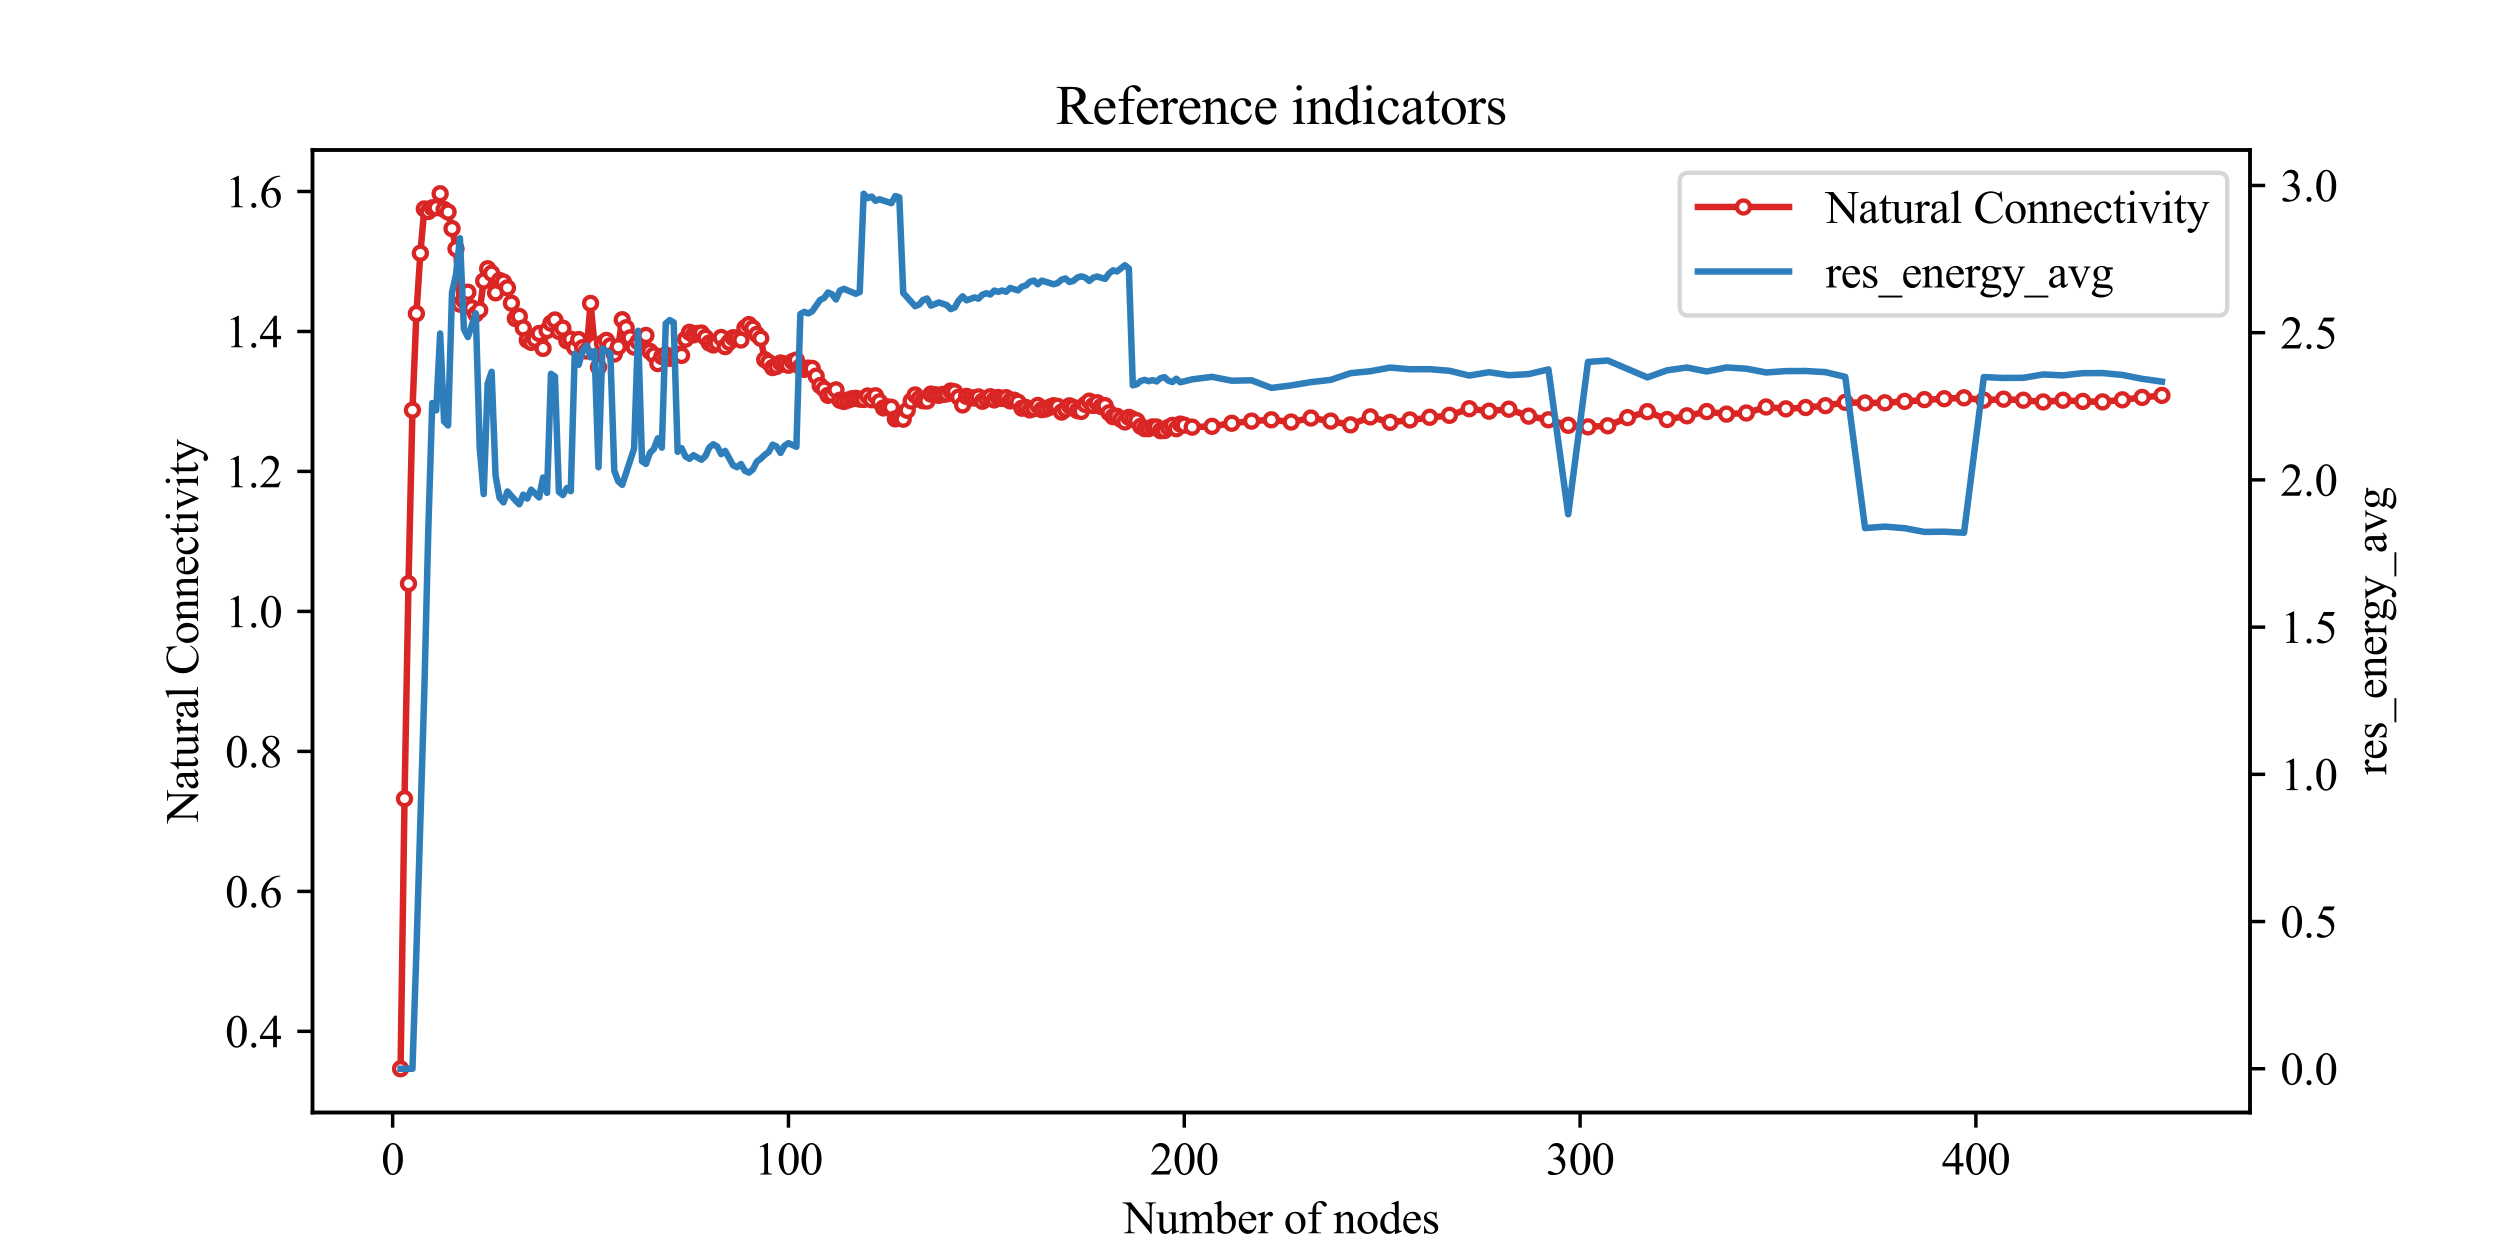 <?xml version="1.0" encoding="utf-8" standalone="no"?>
<!DOCTYPE svg PUBLIC "-//W3C//DTD SVG 1.1//EN"
  "http://www.w3.org/Graphics/SVG/1.1/DTD/svg11.dtd">
<svg xmlns:xlink="http://www.w3.org/1999/xlink" width="576pt" height="288pt" viewBox="0 0 576 288" xmlns="http://www.w3.org/2000/svg" version="1.1">
 <defs>
  <style type="text/css">*{stroke-linejoin: round; stroke-linecap: butt}</style>
 </defs>
 <g id="figure_1">
  <g id="patch_1">
   <path d="M 0 288 
L 576 288 
L 576 0 
L 0 0 
z
" style="fill: #ffffff"/>
  </g>
  <g id="axes_1">
   <g id="patch_2">
    <path d="M 72 256.32 
L 518.4 256.32 
L 518.4 34.56 
L 72 34.56 
z
" style="fill: #ffffff"/>
   </g>
   <g id="matplotlib.axis_1">
    <g id="xtick_1">
     <g id="line2d_1">
      <defs>
       <path id="mf46a5eb077" d="M 0 0 
L 0 3.5 
" style="stroke: #000000; stroke-width: 0.8"/>
      </defs>
      <g>
       <use xlink:href="#mf46a5eb077" x="90.467" y="256.32" style="stroke: #000000; stroke-width: 0.8"/>
      </g>
     </g>
     <g id="text_1">
      <!-- 0 -->
      <g transform="translate(87.842 270.611) scale(0.105 -0.105)">
       <defs>
        <path id="TimesNewRomanPSMT-30" d="M 231 2094 
Q 231 2819 450 3342 
Q 669 3866 1031 4122 
Q 1313 4325 1613 4325 
Q 2100 4325 2488 3828 
Q 2972 3213 2972 2159 
Q 2972 1422 2759 906 
Q 2547 391 2217 158 
Q 1888 -75 1581 -75 
Q 975 -75 572 641 
Q 231 1244 231 2094 
z
M 844 2016 
Q 844 1141 1059 588 
Q 1238 122 1591 122 
Q 1759 122 1940 273 
Q 2122 425 2216 781 
Q 2359 1319 2359 2297 
Q 2359 3022 2209 3506 
Q 2097 3866 1919 4016 
Q 1791 4119 1609 4119 
Q 1397 4119 1231 3928 
Q 1006 3669 925 3112 
Q 844 2556 844 2016 
z
" transform="scale(0.016)"/>
       </defs>
       <use xlink:href="#TimesNewRomanPSMT-30"/>
      </g>
     </g>
    </g>
    <g id="xtick_2">
     <g id="line2d_2">
      <g>
       <use xlink:href="#mf46a5eb077" x="181.662" y="256.32" style="stroke: #000000; stroke-width: 0.8"/>
      </g>
     </g>
     <g id="text_2">
      <!-- 100 -->
      <g transform="translate(173.787 270.611) scale(0.105 -0.105)">
       <defs>
        <path id="TimesNewRomanPSMT-31" d="M 750 3822 
L 1781 4325 
L 1884 4325 
L 1884 747 
Q 1884 391 1914 303 
Q 1944 216 2037 169 
Q 2131 122 2419 116 
L 2419 0 
L 825 0 
L 825 116 
Q 1125 122 1212 167 
Q 1300 213 1334 289 
Q 1369 366 1369 747 
L 1369 3034 
Q 1369 3497 1338 3628 
Q 1316 3728 1258 3775 
Q 1200 3822 1119 3822 
Q 1003 3822 797 3725 
L 750 3822 
z
" transform="scale(0.016)"/>
       </defs>
       <use xlink:href="#TimesNewRomanPSMT-31"/>
       <use xlink:href="#TimesNewRomanPSMT-30" x="50"/>
       <use xlink:href="#TimesNewRomanPSMT-30" x="100"/>
      </g>
     </g>
    </g>
    <g id="xtick_3">
     <g id="line2d_3">
      <g>
       <use xlink:href="#mf46a5eb077" x="272.857" y="256.32" style="stroke: #000000; stroke-width: 0.8"/>
      </g>
     </g>
     <g id="text_3">
      <!-- 200 -->
      <g transform="translate(264.982 270.611) scale(0.105 -0.105)">
       <defs>
        <path id="TimesNewRomanPSMT-32" d="M 2934 816 
L 2638 0 
L 138 0 
L 138 116 
Q 1241 1122 1691 1759 
Q 2141 2397 2141 2925 
Q 2141 3328 1894 3587 
Q 1647 3847 1303 3847 
Q 991 3847 742 3664 
Q 494 3481 375 3128 
L 259 3128 
Q 338 3706 661 4015 
Q 984 4325 1469 4325 
Q 1984 4325 2329 3994 
Q 2675 3663 2675 3213 
Q 2675 2891 2525 2569 
Q 2294 2063 1775 1497 
Q 997 647 803 472 
L 1909 472 
Q 2247 472 2383 497 
Q 2519 522 2628 598 
Q 2738 675 2819 816 
L 2934 816 
z
" transform="scale(0.016)"/>
       </defs>
       <use xlink:href="#TimesNewRomanPSMT-32"/>
       <use xlink:href="#TimesNewRomanPSMT-30" x="50"/>
       <use xlink:href="#TimesNewRomanPSMT-30" x="100"/>
      </g>
     </g>
    </g>
    <g id="xtick_4">
     <g id="line2d_4">
      <g>
       <use xlink:href="#mf46a5eb077" x="364.052" y="256.32" style="stroke: #000000; stroke-width: 0.8"/>
      </g>
     </g>
     <g id="text_4">
      <!-- 300 -->
      <g transform="translate(356.177 270.611) scale(0.105 -0.105)">
       <defs>
        <path id="TimesNewRomanPSMT-33" d="M 325 3431 
Q 506 3859 782 4092 
Q 1059 4325 1472 4325 
Q 1981 4325 2253 3994 
Q 2459 3747 2459 3466 
Q 2459 3003 1878 2509 
Q 2269 2356 2469 2072 
Q 2669 1788 2669 1403 
Q 2669 853 2319 450 
Q 1863 -75 997 -75 
Q 569 -75 414 31 
Q 259 138 259 259 
Q 259 350 332 419 
Q 406 488 509 488 
Q 588 488 669 463 
Q 722 447 909 348 
Q 1097 250 1169 231 
Q 1284 197 1416 197 
Q 1734 197 1970 444 
Q 2206 691 2206 1028 
Q 2206 1275 2097 1509 
Q 2016 1684 1919 1775 
Q 1784 1900 1550 2001 
Q 1316 2103 1072 2103 
L 972 2103 
L 972 2197 
Q 1219 2228 1467 2375 
Q 1716 2522 1828 2728 
Q 1941 2934 1941 3181 
Q 1941 3503 1739 3701 
Q 1538 3900 1238 3900 
Q 753 3900 428 3381 
L 325 3431 
z
" transform="scale(0.016)"/>
       </defs>
       <use xlink:href="#TimesNewRomanPSMT-33"/>
       <use xlink:href="#TimesNewRomanPSMT-30" x="50"/>
       <use xlink:href="#TimesNewRomanPSMT-30" x="100"/>
      </g>
     </g>
    </g>
    <g id="xtick_5">
     <g id="line2d_5">
      <g>
       <use xlink:href="#mf46a5eb077" x="455.247" y="256.32" style="stroke: #000000; stroke-width: 0.8"/>
      </g>
     </g>
     <g id="text_5">
      <!-- 400 -->
      <g transform="translate(447.372 270.611) scale(0.105 -0.105)">
       <defs>
        <path id="TimesNewRomanPSMT-34" d="M 2978 1563 
L 2978 1119 
L 2409 1119 
L 2409 0 
L 1894 0 
L 1894 1119 
L 100 1119 
L 100 1519 
L 2066 4325 
L 2409 4325 
L 2409 1563 
L 2978 1563 
z
M 1894 1563 
L 1894 3666 
L 406 1563 
L 1894 1563 
z
" transform="scale(0.016)"/>
       </defs>
       <use xlink:href="#TimesNewRomanPSMT-34"/>
       <use xlink:href="#TimesNewRomanPSMT-30" x="50"/>
       <use xlink:href="#TimesNewRomanPSMT-30" x="100"/>
      </g>
     </g>
    </g>
    <g id="text_6">
     <!-- Number of nodes -->
     <g transform="translate(258.749 284.148) scale(0.105 -0.105)">
      <defs>
       <path id="TimesNewRomanPSMT-4e" d="M -84 4238 
L 1066 4238 
L 3656 1059 
L 3656 3503 
Q 3656 3894 3569 3991 
Q 3453 4122 3203 4122 
L 3056 4122 
L 3056 4238 
L 4531 4238 
L 4531 4122 
L 4381 4122 
Q 4113 4122 4000 3959 
Q 3931 3859 3931 3503 
L 3931 -69 
L 3819 -69 
L 1025 3344 
L 1025 734 
Q 1025 344 1109 247 
Q 1228 116 1475 116 
L 1625 116 
L 1625 0 
L 150 0 
L 150 116 
L 297 116 
Q 569 116 681 278 
Q 750 378 750 734 
L 750 3681 
Q 566 3897 470 3965 
Q 375 4034 191 4094 
Q 100 4122 -84 4122 
L -84 4238 
z
" transform="scale(0.016)"/>
       <path id="TimesNewRomanPSMT-75" d="M 2709 2863 
L 2709 1128 
Q 2709 631 2732 520 
Q 2756 409 2807 365 
Q 2859 322 2928 322 
Q 3025 322 3147 375 
L 3191 266 
L 2334 -88 
L 2194 -88 
L 2194 519 
Q 1825 119 1631 15 
Q 1438 -88 1222 -88 
Q 981 -88 804 51 
Q 628 191 559 409 
Q 491 628 491 1028 
L 491 2306 
Q 491 2509 447 2587 
Q 403 2666 317 2708 
Q 231 2750 6 2747 
L 6 2863 
L 1009 2863 
L 1009 947 
Q 1009 547 1148 422 
Q 1288 297 1484 297 
Q 1619 297 1789 381 
Q 1959 466 2194 703 
L 2194 2325 
Q 2194 2569 2105 2655 
Q 2016 2741 1734 2747 
L 1734 2863 
L 2709 2863 
z
" transform="scale(0.016)"/>
       <path id="TimesNewRomanPSMT-6d" d="M 1050 2338 
Q 1363 2650 1419 2697 
Q 1559 2816 1721 2881 
Q 1884 2947 2044 2947 
Q 2313 2947 2506 2790 
Q 2700 2634 2766 2338 
Q 3088 2713 3309 2830 
Q 3531 2947 3766 2947 
Q 3994 2947 4170 2830 
Q 4347 2713 4450 2447 
Q 4519 2266 4519 1878 
L 4519 647 
Q 4519 378 4559 278 
Q 4591 209 4675 161 
Q 4759 113 4950 113 
L 4950 0 
L 3538 0 
L 3538 113 
L 3597 113 
Q 3781 113 3884 184 
Q 3956 234 3988 344 
Q 4000 397 4000 647 
L 4000 1878 
Q 4000 2228 3916 2372 
Q 3794 2572 3525 2572 
Q 3359 2572 3192 2489 
Q 3025 2406 2788 2181 
L 2781 2147 
L 2788 2013 
L 2788 647 
Q 2788 353 2820 281 
Q 2853 209 2943 161 
Q 3034 113 3253 113 
L 3253 0 
L 1806 0 
L 1806 113 
Q 2044 113 2133 169 
Q 2222 225 2256 338 
Q 2272 391 2272 647 
L 2272 1878 
Q 2272 2228 2169 2381 
Q 2031 2581 1784 2581 
Q 1616 2581 1450 2491 
Q 1191 2353 1050 2181 
L 1050 647 
Q 1050 366 1089 281 
Q 1128 197 1204 155 
Q 1281 113 1516 113 
L 1516 0 
L 100 0 
L 100 113 
Q 297 113 375 155 
Q 453 197 493 289 
Q 534 381 534 647 
L 534 1741 
Q 534 2213 506 2350 
Q 484 2453 437 2492 
Q 391 2531 309 2531 
Q 222 2531 100 2484 
L 53 2597 
L 916 2947 
L 1050 2947 
L 1050 2338 
z
" transform="scale(0.016)"/>
       <path id="TimesNewRomanPSMT-62" d="M 984 2369 
Q 1400 2947 1881 2947 
Q 2322 2947 2650 2570 
Q 2978 2194 2978 1541 
Q 2978 778 2472 313 
Q 2038 -88 1503 -88 
Q 1253 -88 995 3 
Q 738 94 469 275 
L 469 3241 
Q 469 3728 445 3840 
Q 422 3953 372 3993 
Q 322 4034 247 4034 
Q 159 4034 28 3984 
L -16 4094 
L 844 4444 
L 984 4444 
L 984 2369 
z
M 984 2169 
L 984 456 
Q 1144 300 1314 220 
Q 1484 141 1663 141 
Q 1947 141 2192 453 
Q 2438 766 2438 1363 
Q 2438 1913 2192 2208 
Q 1947 2503 1634 2503 
Q 1469 2503 1303 2419 
Q 1178 2356 984 2169 
z
" transform="scale(0.016)"/>
       <path id="TimesNewRomanPSMT-65" d="M 681 1784 
Q 678 1147 991 784 
Q 1303 422 1725 422 
Q 2006 422 2214 576 
Q 2422 731 2563 1106 
L 2659 1044 
Q 2594 616 2278 264 
Q 1963 -88 1488 -88 
Q 972 -88 605 314 
Q 238 716 238 1394 
Q 238 2128 614 2539 
Q 991 2950 1559 2950 
Q 2041 2950 2350 2633 
Q 2659 2316 2659 1784 
L 681 1784 
z
M 681 1966 
L 2006 1966 
Q 1991 2241 1941 2353 
Q 1863 2528 1708 2628 
Q 1553 2728 1384 2728 
Q 1125 2728 920 2526 
Q 716 2325 681 1966 
z
" transform="scale(0.016)"/>
       <path id="TimesNewRomanPSMT-72" d="M 1038 2947 
L 1038 2303 
Q 1397 2947 1775 2947 
Q 1947 2947 2059 2842 
Q 2172 2738 2172 2600 
Q 2172 2478 2090 2393 
Q 2009 2309 1897 2309 
Q 1788 2309 1652 2417 
Q 1516 2525 1450 2525 
Q 1394 2525 1328 2463 
Q 1188 2334 1038 2041 
L 1038 669 
Q 1038 431 1097 309 
Q 1138 225 1241 169 
Q 1344 113 1538 113 
L 1538 0 
L 72 0 
L 72 113 
Q 291 113 397 181 
Q 475 231 506 341 
Q 522 394 522 644 
L 522 1753 
Q 522 2253 501 2348 
Q 481 2444 426 2487 
Q 372 2531 291 2531 
Q 194 2531 72 2484 
L 41 2597 
L 906 2947 
L 1038 2947 
z
" transform="scale(0.016)"/>
       <path id="TimesNewRomanPSMT-20" transform="scale(0.016)"/>
       <path id="TimesNewRomanPSMT-6f" d="M 1600 2947 
Q 2250 2947 2644 2453 
Q 2978 2031 2978 1484 
Q 2978 1100 2793 706 
Q 2609 313 2286 112 
Q 1963 -88 1566 -88 
Q 919 -88 538 428 
Q 216 863 216 1403 
Q 216 1797 411 2186 
Q 606 2575 925 2761 
Q 1244 2947 1600 2947 
z
M 1503 2744 
Q 1338 2744 1170 2645 
Q 1003 2547 900 2300 
Q 797 2053 797 1666 
Q 797 1041 1045 587 
Q 1294 134 1700 134 
Q 2003 134 2200 384 
Q 2397 634 2397 1244 
Q 2397 2006 2069 2444 
Q 1847 2744 1503 2744 
z
" transform="scale(0.016)"/>
       <path id="TimesNewRomanPSMT-66" d="M 1319 2638 
L 1319 756 
Q 1319 356 1406 250 
Q 1522 113 1716 113 
L 1975 113 
L 1975 0 
L 266 0 
L 266 113 
L 394 113 
Q 519 113 622 175 
Q 725 238 764 344 
Q 803 450 803 756 
L 803 2638 
L 247 2638 
L 247 2863 
L 803 2863 
L 803 3050 
Q 803 3478 940 3775 
Q 1078 4072 1361 4255 
Q 1644 4438 1997 4438 
Q 2325 4438 2600 4225 
Q 2781 4084 2781 3909 
Q 2781 3816 2700 3733 
Q 2619 3650 2525 3650 
Q 2453 3650 2373 3701 
Q 2294 3753 2178 3923 
Q 2063 4094 1966 4153 
Q 1869 4213 1750 4213 
Q 1606 4213 1506 4136 
Q 1406 4059 1362 3898 
Q 1319 3738 1319 3069 
L 1319 2863 
L 2056 2863 
L 2056 2638 
L 1319 2638 
z
" transform="scale(0.016)"/>
       <path id="TimesNewRomanPSMT-6e" d="M 1034 2341 
Q 1538 2947 1994 2947 
Q 2228 2947 2397 2830 
Q 2566 2713 2666 2444 
Q 2734 2256 2734 1869 
L 2734 647 
Q 2734 375 2778 278 
Q 2813 200 2889 156 
Q 2966 113 3172 113 
L 3172 0 
L 1756 0 
L 1756 113 
L 1816 113 
Q 2016 113 2095 173 
Q 2175 234 2206 353 
Q 2219 400 2219 647 
L 2219 1819 
Q 2219 2209 2117 2386 
Q 2016 2563 1775 2563 
Q 1403 2563 1034 2156 
L 1034 647 
Q 1034 356 1069 288 
Q 1113 197 1189 155 
Q 1266 113 1500 113 
L 1500 0 
L 84 0 
L 84 113 
L 147 113 
Q 366 113 442 223 
Q 519 334 519 647 
L 519 1709 
Q 519 2225 495 2337 
Q 472 2450 423 2490 
Q 375 2531 294 2531 
Q 206 2531 84 2484 
L 38 2597 
L 900 2947 
L 1034 2947 
L 1034 2341 
z
" transform="scale(0.016)"/>
       <path id="TimesNewRomanPSMT-64" d="M 2222 322 
Q 2013 103 1813 7 
Q 1613 -88 1381 -88 
Q 913 -88 563 304 
Q 213 697 213 1313 
Q 213 1928 600 2439 
Q 988 2950 1597 2950 
Q 1975 2950 2222 2709 
L 2222 3238 
Q 2222 3728 2198 3840 
Q 2175 3953 2125 3993 
Q 2075 4034 2000 4034 
Q 1919 4034 1784 3984 
L 1744 4094 
L 2597 4444 
L 2738 4444 
L 2738 1134 
Q 2738 631 2761 520 
Q 2784 409 2836 365 
Q 2888 322 2956 322 
Q 3041 322 3181 375 
L 3216 266 
L 2366 -88 
L 2222 -88 
L 2222 322 
z
M 2222 541 
L 2222 2016 
Q 2203 2228 2109 2403 
Q 2016 2578 1861 2667 
Q 1706 2756 1559 2756 
Q 1284 2756 1069 2509 
Q 784 2184 784 1559 
Q 784 928 1059 592 
Q 1334 256 1672 256 
Q 1956 256 2222 541 
z
" transform="scale(0.016)"/>
       <path id="TimesNewRomanPSMT-73" d="M 2050 2947 
L 2050 1972 
L 1947 1972 
Q 1828 2431 1642 2597 
Q 1456 2763 1169 2763 
Q 950 2763 815 2647 
Q 681 2531 681 2391 
Q 681 2216 781 2091 
Q 878 1963 1175 1819 
L 1631 1597 
Q 2266 1288 2266 781 
Q 2266 391 1970 151 
Q 1675 -88 1309 -88 
Q 1047 -88 709 6 
Q 606 38 541 38 
Q 469 38 428 -44 
L 325 -44 
L 325 978 
L 428 978 
Q 516 541 762 319 
Q 1009 97 1316 97 
Q 1531 97 1667 223 
Q 1803 350 1803 528 
Q 1803 744 1651 891 
Q 1500 1038 1047 1263 
Q 594 1488 453 1669 
Q 313 1847 313 2119 
Q 313 2472 555 2709 
Q 797 2947 1181 2947 
Q 1350 2947 1591 2875 
Q 1750 2828 1803 2828 
Q 1853 2828 1881 2850 
Q 1909 2872 1947 2947 
L 2050 2947 
z
" transform="scale(0.016)"/>
      </defs>
      <use xlink:href="#TimesNewRomanPSMT-4e"/>
      <use xlink:href="#TimesNewRomanPSMT-75" x="72.217"/>
      <use xlink:href="#TimesNewRomanPSMT-6d" x="122.217"/>
      <use xlink:href="#TimesNewRomanPSMT-62" x="200"/>
      <use xlink:href="#TimesNewRomanPSMT-65" x="250"/>
      <use xlink:href="#TimesNewRomanPSMT-72" x="294.385"/>
      <use xlink:href="#TimesNewRomanPSMT-20" x="327.686"/>
      <use xlink:href="#TimesNewRomanPSMT-6f" x="352.686"/>
      <use xlink:href="#TimesNewRomanPSMT-66" x="402.686"/>
      <use xlink:href="#TimesNewRomanPSMT-20" x="435.986"/>
      <use xlink:href="#TimesNewRomanPSMT-6e" x="460.986"/>
      <use xlink:href="#TimesNewRomanPSMT-6f" x="510.986"/>
      <use xlink:href="#TimesNewRomanPSMT-64" x="560.986"/>
      <use xlink:href="#TimesNewRomanPSMT-65" x="610.986"/>
      <use xlink:href="#TimesNewRomanPSMT-73" x="655.371"/>
     </g>
    </g>
   </g>
   <g id="matplotlib.axis_2">
    <g id="ytick_1">
     <g id="line2d_6">
      <defs>
       <path id="m2841e7c5e6" d="M 0 0 
L -3.5 0 
" style="stroke: #000000; stroke-width: 0.8"/>
      </defs>
      <g>
       <use xlink:href="#m2841e7c5e6" x="72" y="237.624" style="stroke: #000000; stroke-width: 0.8"/>
      </g>
     </g>
     <g id="text_7">
      <!-- 0.4 -->
      <g transform="translate(51.875 241.27) scale(0.105 -0.105)">
       <defs>
        <path id="TimesNewRomanPSMT-2e" d="M 800 606 
Q 947 606 1047 504 
Q 1147 403 1147 259 
Q 1147 116 1045 14 
Q 944 -88 800 -88 
Q 656 -88 554 14 
Q 453 116 453 259 
Q 453 406 554 506 
Q 656 606 800 606 
z
" transform="scale(0.016)"/>
       </defs>
       <use xlink:href="#TimesNewRomanPSMT-30"/>
       <use xlink:href="#TimesNewRomanPSMT-2e" x="50"/>
       <use xlink:href="#TimesNewRomanPSMT-34" x="75"/>
      </g>
     </g>
    </g>
    <g id="ytick_2">
     <g id="line2d_7">
      <g>
       <use xlink:href="#m2841e7c5e6" x="72" y="205.372" style="stroke: #000000; stroke-width: 0.8"/>
      </g>
     </g>
     <g id="text_8">
      <!-- 0.6 -->
      <g transform="translate(51.875 209.018) scale(0.105 -0.105)">
       <defs>
        <path id="TimesNewRomanPSMT-36" d="M 2869 4325 
L 2869 4209 
Q 2456 4169 2195 4045 
Q 1934 3922 1679 3669 
Q 1425 3416 1258 3105 
Q 1091 2794 978 2366 
Q 1428 2675 1881 2675 
Q 2316 2675 2634 2325 
Q 2953 1975 2953 1425 
Q 2953 894 2631 456 
Q 2244 -75 1606 -75 
Q 1172 -75 869 213 
Q 275 772 275 1663 
Q 275 2231 503 2743 
Q 731 3256 1154 3653 
Q 1578 4050 1965 4187 
Q 2353 4325 2688 4325 
L 2869 4325 
z
M 925 2138 
Q 869 1716 869 1456 
Q 869 1156 980 804 
Q 1091 453 1309 247 
Q 1469 100 1697 100 
Q 1969 100 2183 356 
Q 2397 613 2397 1088 
Q 2397 1622 2184 2012 
Q 1972 2403 1581 2403 
Q 1463 2403 1327 2353 
Q 1191 2303 925 2138 
z
" transform="scale(0.016)"/>
       </defs>
       <use xlink:href="#TimesNewRomanPSMT-30"/>
       <use xlink:href="#TimesNewRomanPSMT-2e" x="50"/>
       <use xlink:href="#TimesNewRomanPSMT-36" x="75"/>
      </g>
     </g>
    </g>
    <g id="ytick_3">
     <g id="line2d_8">
      <g>
       <use xlink:href="#m2841e7c5e6" x="72" y="173.12" style="stroke: #000000; stroke-width: 0.8"/>
      </g>
     </g>
     <g id="text_9">
      <!-- 0.8 -->
      <g transform="translate(51.875 176.766) scale(0.105 -0.105)">
       <defs>
        <path id="TimesNewRomanPSMT-38" d="M 1228 2134 
Q 725 2547 579 2797 
Q 434 3047 434 3316 
Q 434 3728 753 4026 
Q 1072 4325 1600 4325 
Q 2113 4325 2425 4047 
Q 2738 3769 2738 3413 
Q 2738 3175 2569 2928 
Q 2400 2681 1866 2347 
Q 2416 1922 2594 1678 
Q 2831 1359 2831 1006 
Q 2831 559 2490 242 
Q 2150 -75 1597 -75 
Q 994 -75 656 303 
Q 388 606 388 966 
Q 388 1247 577 1523 
Q 766 1800 1228 2134 
z
M 1719 2469 
Q 2094 2806 2194 3001 
Q 2294 3197 2294 3444 
Q 2294 3772 2109 3958 
Q 1925 4144 1606 4144 
Q 1288 4144 1088 3959 
Q 888 3775 888 3528 
Q 888 3366 970 3203 
Q 1053 3041 1206 2894 
L 1719 2469 
z
M 1375 2016 
Q 1116 1797 991 1539 
Q 866 1281 866 981 
Q 866 578 1086 336 
Q 1306 94 1647 94 
Q 1984 94 2187 284 
Q 2391 475 2391 747 
Q 2391 972 2272 1150 
Q 2050 1481 1375 2016 
z
" transform="scale(0.016)"/>
       </defs>
       <use xlink:href="#TimesNewRomanPSMT-30"/>
       <use xlink:href="#TimesNewRomanPSMT-2e" x="50"/>
       <use xlink:href="#TimesNewRomanPSMT-38" x="75"/>
      </g>
     </g>
    </g>
    <g id="ytick_4">
     <g id="line2d_9">
      <g>
       <use xlink:href="#m2841e7c5e6" x="72" y="140.868" style="stroke: #000000; stroke-width: 0.8"/>
      </g>
     </g>
     <g id="text_10">
      <!-- 1.0 -->
      <g transform="translate(51.875 144.514) scale(0.105 -0.105)">
       <use xlink:href="#TimesNewRomanPSMT-31"/>
       <use xlink:href="#TimesNewRomanPSMT-2e" x="50"/>
       <use xlink:href="#TimesNewRomanPSMT-30" x="75"/>
      </g>
     </g>
    </g>
    <g id="ytick_5">
     <g id="line2d_10">
      <g>
       <use xlink:href="#m2841e7c5e6" x="72" y="108.616" style="stroke: #000000; stroke-width: 0.8"/>
      </g>
     </g>
     <g id="text_11">
      <!-- 1.2 -->
      <g transform="translate(51.875 112.261) scale(0.105 -0.105)">
       <use xlink:href="#TimesNewRomanPSMT-31"/>
       <use xlink:href="#TimesNewRomanPSMT-2e" x="50"/>
       <use xlink:href="#TimesNewRomanPSMT-32" x="75"/>
      </g>
     </g>
    </g>
    <g id="ytick_6">
     <g id="line2d_11">
      <g>
       <use xlink:href="#m2841e7c5e6" x="72" y="76.364" style="stroke: #000000; stroke-width: 0.8"/>
      </g>
     </g>
     <g id="text_12">
      <!-- 1.4 -->
      <g transform="translate(51.875 80.009) scale(0.105 -0.105)">
       <use xlink:href="#TimesNewRomanPSMT-31"/>
       <use xlink:href="#TimesNewRomanPSMT-2e" x="50"/>
       <use xlink:href="#TimesNewRomanPSMT-34" x="75"/>
      </g>
     </g>
    </g>
    <g id="ytick_7">
     <g id="line2d_12">
      <g>
       <use xlink:href="#m2841e7c5e6" x="72" y="44.112" style="stroke: #000000; stroke-width: 0.8"/>
      </g>
     </g>
     <g id="text_13">
      <!-- 1.6 -->
      <g transform="translate(51.875 47.757) scale(0.105 -0.105)">
       <use xlink:href="#TimesNewRomanPSMT-31"/>
       <use xlink:href="#TimesNewRomanPSMT-2e" x="50"/>
       <use xlink:href="#TimesNewRomanPSMT-36" x="75"/>
      </g>
     </g>
    </g>
    <g id="text_14">
     <!-- Natural Connectivity -->
     <g transform="translate(45.609 189.617) rotate(-90) scale(0.105 -0.105)">
      <defs>
       <path id="TimesNewRomanPSMT-61" d="M 1822 413 
Q 1381 72 1269 19 
Q 1100 -59 909 -59 
Q 613 -59 420 144 
Q 228 347 228 678 
Q 228 888 322 1041 
Q 450 1253 767 1440 
Q 1084 1628 1822 1897 
L 1822 2009 
Q 1822 2438 1686 2597 
Q 1550 2756 1291 2756 
Q 1094 2756 978 2650 
Q 859 2544 859 2406 
L 866 2225 
Q 866 2081 792 2003 
Q 719 1925 600 1925 
Q 484 1925 411 2006 
Q 338 2088 338 2228 
Q 338 2497 613 2722 
Q 888 2947 1384 2947 
Q 1766 2947 2009 2819 
Q 2194 2722 2281 2516 
Q 2338 2381 2338 1966 
L 2338 994 
Q 2338 584 2353 492 
Q 2369 400 2405 369 
Q 2441 338 2488 338 
Q 2538 338 2575 359 
Q 2641 400 2828 588 
L 2828 413 
Q 2478 -56 2159 -56 
Q 2006 -56 1915 50 
Q 1825 156 1822 413 
z
M 1822 616 
L 1822 1706 
Q 1350 1519 1213 1441 
Q 966 1303 859 1153 
Q 753 1003 753 825 
Q 753 600 887 451 
Q 1022 303 1197 303 
Q 1434 303 1822 616 
z
" transform="scale(0.016)"/>
       <path id="TimesNewRomanPSMT-74" d="M 1031 3803 
L 1031 2863 
L 1700 2863 
L 1700 2644 
L 1031 2644 
L 1031 788 
Q 1031 509 1111 412 
Q 1191 316 1316 316 
Q 1419 316 1516 380 
Q 1613 444 1666 569 
L 1788 569 
Q 1678 263 1478 108 
Q 1278 -47 1066 -47 
Q 922 -47 784 33 
Q 647 113 581 261 
Q 516 409 516 719 
L 516 2644 
L 63 2644 
L 63 2747 
Q 234 2816 414 2980 
Q 594 3144 734 3369 
Q 806 3488 934 3803 
L 1031 3803 
z
" transform="scale(0.016)"/>
       <path id="TimesNewRomanPSMT-6c" d="M 1184 4444 
L 1184 647 
Q 1184 378 1223 290 
Q 1263 203 1344 158 
Q 1425 113 1647 113 
L 1647 0 
L 244 0 
L 244 113 
Q 441 113 512 153 
Q 584 194 625 287 
Q 666 381 666 647 
L 666 3247 
Q 666 3731 644 3842 
Q 622 3953 573 3993 
Q 525 4034 450 4034 
Q 369 4034 244 3984 
L 191 4094 
L 1044 4444 
L 1184 4444 
z
" transform="scale(0.016)"/>
       <path id="TimesNewRomanPSMT-43" d="M 3853 4334 
L 3950 2894 
L 3853 2894 
Q 3659 3541 3300 3825 
Q 2941 4109 2438 4109 
Q 2016 4109 1675 3895 
Q 1334 3681 1139 3212 
Q 944 2744 944 2047 
Q 944 1472 1128 1050 
Q 1313 628 1683 403 
Q 2053 178 2528 178 
Q 2941 178 3256 354 
Q 3572 531 3950 1056 
L 4047 994 
Q 3728 428 3303 165 
Q 2878 -97 2294 -97 
Q 1241 -97 663 684 
Q 231 1266 231 2053 
Q 231 2688 515 3219 
Q 800 3750 1298 4042 
Q 1797 4334 2388 4334 
Q 2847 4334 3294 4109 
Q 3425 4041 3481 4041 
Q 3566 4041 3628 4100 
Q 3709 4184 3744 4334 
L 3853 4334 
z
" transform="scale(0.016)"/>
       <path id="TimesNewRomanPSMT-63" d="M 2631 1088 
Q 2516 522 2178 217 
Q 1841 -88 1431 -88 
Q 944 -88 581 321 
Q 219 731 219 1428 
Q 219 2103 620 2525 
Q 1022 2947 1584 2947 
Q 2006 2947 2278 2723 
Q 2550 2500 2550 2259 
Q 2550 2141 2473 2067 
Q 2397 1994 2259 1994 
Q 2075 1994 1981 2113 
Q 1928 2178 1911 2362 
Q 1894 2547 1784 2644 
Q 1675 2738 1481 2738 
Q 1169 2738 978 2506 
Q 725 2200 725 1697 
Q 725 1184 976 792 
Q 1228 400 1656 400 
Q 1963 400 2206 609 
Q 2378 753 2541 1131 
L 2631 1088 
z
" transform="scale(0.016)"/>
       <path id="TimesNewRomanPSMT-69" d="M 928 4444 
Q 1059 4444 1151 4351 
Q 1244 4259 1244 4128 
Q 1244 3997 1151 3903 
Q 1059 3809 928 3809 
Q 797 3809 703 3903 
Q 609 3997 609 4128 
Q 609 4259 701 4351 
Q 794 4444 928 4444 
z
M 1188 2947 
L 1188 647 
Q 1188 378 1227 289 
Q 1266 200 1342 156 
Q 1419 113 1622 113 
L 1622 0 
L 231 0 
L 231 113 
Q 441 113 512 153 
Q 584 194 626 287 
Q 669 381 669 647 
L 669 1750 
Q 669 2216 641 2353 
Q 619 2453 572 2492 
Q 525 2531 444 2531 
Q 356 2531 231 2484 
L 188 2597 
L 1050 2947 
L 1188 2947 
z
" transform="scale(0.016)"/>
       <path id="TimesNewRomanPSMT-76" d="M 53 2863 
L 1400 2863 
L 1400 2747 
L 1313 2747 
Q 1191 2747 1127 2687 
Q 1063 2628 1063 2528 
Q 1063 2419 1128 2269 
L 1794 688 
L 2463 2328 
Q 2534 2503 2534 2594 
Q 2534 2638 2509 2666 
Q 2475 2713 2422 2730 
Q 2369 2747 2206 2747 
L 2206 2863 
L 3141 2863 
L 3141 2747 
Q 2978 2734 2916 2681 
Q 2806 2588 2719 2369 
L 1703 -88 
L 1575 -88 
L 553 2328 
Q 484 2497 421 2570 
Q 359 2644 263 2694 
Q 209 2722 53 2747 
L 53 2863 
z
" transform="scale(0.016)"/>
       <path id="TimesNewRomanPSMT-79" d="M 38 2863 
L 1372 2863 
L 1372 2747 
L 1306 2747 
Q 1166 2747 1095 2686 
Q 1025 2625 1025 2534 
Q 1025 2413 1128 2197 
L 1825 753 
L 2466 2334 
Q 2519 2463 2519 2588 
Q 2519 2644 2497 2672 
Q 2472 2706 2419 2726 
Q 2366 2747 2231 2747 
L 2231 2863 
L 3163 2863 
L 3163 2747 
Q 3047 2734 2984 2696 
Q 2922 2659 2847 2556 
Q 2819 2513 2741 2316 
L 1575 -541 
Q 1406 -956 1132 -1168 
Q 859 -1381 606 -1381 
Q 422 -1381 303 -1275 
Q 184 -1169 184 -1031 
Q 184 -900 270 -820 
Q 356 -741 506 -741 
Q 609 -741 788 -809 
Q 913 -856 944 -856 
Q 1038 -856 1148 -759 
Q 1259 -663 1372 -384 
L 1575 113 
L 547 2272 
Q 500 2369 397 2513 
Q 319 2622 269 2659 
Q 197 2709 38 2747 
L 38 2863 
z
" transform="scale(0.016)"/>
      </defs>
      <use xlink:href="#TimesNewRomanPSMT-4e"/>
      <use xlink:href="#TimesNewRomanPSMT-61" x="72.217"/>
      <use xlink:href="#TimesNewRomanPSMT-74" x="116.602"/>
      <use xlink:href="#TimesNewRomanPSMT-75" x="144.385"/>
      <use xlink:href="#TimesNewRomanPSMT-72" x="194.385"/>
      <use xlink:href="#TimesNewRomanPSMT-61" x="227.686"/>
      <use xlink:href="#TimesNewRomanPSMT-6c" x="272.07"/>
      <use xlink:href="#TimesNewRomanPSMT-20" x="299.854"/>
      <use xlink:href="#TimesNewRomanPSMT-43" x="324.854"/>
      <use xlink:href="#TimesNewRomanPSMT-6f" x="391.553"/>
      <use xlink:href="#TimesNewRomanPSMT-6e" x="441.553"/>
      <use xlink:href="#TimesNewRomanPSMT-6e" x="491.553"/>
      <use xlink:href="#TimesNewRomanPSMT-65" x="541.553"/>
      <use xlink:href="#TimesNewRomanPSMT-63" x="585.938"/>
      <use xlink:href="#TimesNewRomanPSMT-74" x="630.322"/>
      <use xlink:href="#TimesNewRomanPSMT-69" x="658.105"/>
      <use xlink:href="#TimesNewRomanPSMT-76" x="685.889"/>
      <use xlink:href="#TimesNewRomanPSMT-69" x="735.889"/>
      <use xlink:href="#TimesNewRomanPSMT-74" x="763.672"/>
      <use xlink:href="#TimesNewRomanPSMT-79" x="791.455"/>
     </g>
    </g>
   </g>
   <g id="line2d_13">
    <path d="M 92.291 246.24 
L 93.203 184.02 
L 94.115 134.463 
L 95.027 94.498 
L 95.939 72.243 
L 96.851 58.333 
L 97.763 48.138 
L 98.675 48.736 
L 99.587 47.868 
L 100.498 47.871 
L 101.41 44.64 
L 102.322 48.261 
L 103.234 48.858 
L 104.146 52.668 
L 105.058 57.316 
L 105.97 70.07 
L 106.882 69.241 
L 107.794 67.322 
L 108.706 70.934 
L 109.618 72.349 
L 110.53 71.464 
L 111.442 64.749 
L 112.354 61.914 
L 113.266 62.949 
L 114.178 67.467 
L 115.09 64.609 
L 116.002 64.986 
L 116.914 66.319 
L 118.737 73.384 
L 119.649 72.905 
L 121.473 78.347 
L 122.385 78.882 
L 123.297 78.16 
L 124.209 76.837 
L 125.121 80.271 
L 126.033 76.149 
L 126.945 74.468 
L 127.857 73.723 
L 128.769 76.345 
L 129.681 75.609 
L 130.593 78.519 
L 131.505 78.145 
L 132.417 80.086 
L 133.329 78.243 
L 134.241 80.105 
L 135.153 80.874 
L 136.065 69.904 
L 136.977 79.45 
L 137.888 84.586 
L 138.8 79.06 
L 139.712 78.434 
L 140.624 79.681 
L 141.536 81.559 
L 142.448 79.909 
L 143.36 73.666 
L 144.272 75.508 
L 146.096 79.954 
L 147.008 78.719 
L 147.92 77.76 
L 148.832 77.284 
L 149.744 80.961 
L 150.656 81.803 
L 151.568 83.769 
L 152.48 82.14 
L 153.392 81.758 
L 154.304 82.551 
L 155.216 81.994 
L 156.127 81.599 
L 157.039 81.883 
L 157.951 78.137 
L 158.863 76.561 
L 159.775 77.15 
L 160.687 76.835 
L 161.599 76.733 
L 162.511 77.725 
L 163.423 79.028 
L 164.335 79.481 
L 165.247 79.046 
L 166.159 77.752 
L 167.071 79.869 
L 168.895 77.809 
L 169.807 77.873 
L 170.719 78.338 
L 171.631 75.543 
L 172.543 74.785 
L 173.455 75.617 
L 174.366 77.046 
L 175.278 77.954 
L 176.19 82.854 
L 177.102 83.499 
L 178.014 84.694 
L 178.926 84.41 
L 179.838 83.625 
L 181.662 84.162 
L 182.574 83.295 
L 183.486 82.958 
L 184.398 84.503 
L 185.31 85.101 
L 186.222 84.816 
L 187.134 84.88 
L 188.046 86.668 
L 188.958 88.836 
L 189.87 89.653 
L 190.782 91.083 
L 191.694 90.833 
L 192.606 89.826 
L 193.517 92.211 
L 194.429 92.505 
L 196.253 91.885 
L 197.165 91.773 
L 198.077 91.964 
L 198.989 92.039 
L 199.901 91.239 
L 200.813 92.097 
L 201.725 91.184 
L 203.549 93.989 
L 204.461 93.742 
L 205.373 93.844 
L 206.285 96.508 
L 207.197 96.27 
L 208.109 96.585 
L 209.933 92.392 
L 210.845 90.999 
L 211.756 91.886 
L 212.668 92.349 
L 213.58 92.393 
L 214.492 90.79 
L 216.316 91.095 
L 218.14 90.765 
L 219.052 90.083 
L 219.964 90.283 
L 220.876 91.514 
L 221.788 93.297 
L 222.7 91.329 
L 223.612 91.66 
L 224.524 91.715 
L 225.436 91.445 
L 226.348 92.447 
L 227.26 91.829 
L 228.172 91.4 
L 229.084 92.142 
L 229.996 91.576 
L 230.907 91.807 
L 231.819 91.618 
L 232.731 92.373 
L 233.643 92.204 
L 234.555 92.67 
L 235.467 94.052 
L 236.379 93.882 
L 237.291 94.44 
L 238.203 94.159 
L 239.115 93.409 
L 240.027 94.381 
L 240.939 94.225 
L 242.763 93.474 
L 243.675 93.625 
L 244.587 94.939 
L 246.411 93.493 
L 247.323 93.861 
L 248.235 94.615 
L 249.146 94.783 
L 250.058 93.178 
L 250.97 92.424 
L 251.882 93.423 
L 252.794 92.789 
L 253.706 93.675 
L 254.618 93.46 
L 255.53 95.098 
L 256.442 96.007 
L 257.354 95.918 
L 259.178 97.218 
L 260.09 96.17 
L 261.914 96.937 
L 262.826 98.214 
L 263.738 98.757 
L 264.65 98.769 
L 265.562 98.362 
L 266.474 98.391 
L 267.385 99.225 
L 268.297 99.2 
L 269.209 98.482 
L 270.121 98.006 
L 271.033 98.784 
L 271.945 97.712 
L 274.681 98.411 
L 279.241 98.228 
L 283.801 97.515 
L 288.36 97.024 
L 292.92 96.722 
L 297.48 97.233 
L 302.04 96.311 
L 306.599 97.022 
L 311.159 97.88 
L 315.719 96.046 
L 320.279 97.307 
L 333.958 95.691 
L 338.518 94.17 
L 343.077 94.739 
L 347.637 94.274 
L 352.197 95.879 
L 356.757 96.722 
L 361.316 97.989 
L 365.876 98.353 
L 370.436 98.105 
L 374.996 96.218 
L 379.555 94.835 
L 384.115 96.653 
L 388.675 95.801 
L 393.235 94.829 
L 397.794 95.413 
L 402.354 95.155 
L 406.914 93.769 
L 411.474 94.198 
L 416.034 93.894 
L 420.593 93.467 
L 425.153 92.694 
L 429.713 92.83 
L 434.273 92.803 
L 447.952 91.86 
L 452.512 91.658 
L 457.071 92.191 
L 461.631 91.967 
L 466.191 92.211 
L 470.751 92.608 
L 475.31 92.219 
L 479.87 92.484 
L 484.43 92.593 
L 498.109 91.097 
L 498.109 91.097 
" clip-path="url(#p4895689be6)" style="fill: none; stroke: #d92523; stroke-width: 1.5; stroke-linecap: square"/>
    <defs>
     <path id="mc4b8638305" d="M 0 1.5 
C 0.398 1.5 0.779 1.342 1.061 1.061 
C 1.342 0.779 1.5 0.398 1.5 0 
C 1.5 -0.398 1.342 -0.779 1.061 -1.061 
C 0.779 -1.342 0.398 -1.5 0 -1.5 
C -0.398 -1.5 -0.779 -1.342 -1.061 -1.061 
C -1.342 -0.779 -1.5 -0.398 -1.5 0 
C -1.5 0.398 -1.342 0.779 -1.061 1.061 
C -0.779 1.342 -0.398 1.5 0 1.5 
z
" style="stroke: #d92523"/>
    </defs>
    <g clip-path="url(#p4895689be6)">
     <use xlink:href="#mc4b8638305" x="92.291" y="246.24" style="fill: #ffffff; stroke: #d92523"/>
     <use xlink:href="#mc4b8638305" x="93.203" y="184.02" style="fill: #ffffff; stroke: #d92523"/>
     <use xlink:href="#mc4b8638305" x="94.115" y="134.463" style="fill: #ffffff; stroke: #d92523"/>
     <use xlink:href="#mc4b8638305" x="95.027" y="94.498" style="fill: #ffffff; stroke: #d92523"/>
     <use xlink:href="#mc4b8638305" x="95.939" y="72.243" style="fill: #ffffff; stroke: #d92523"/>
     <use xlink:href="#mc4b8638305" x="96.851" y="58.333" style="fill: #ffffff; stroke: #d92523"/>
     <use xlink:href="#mc4b8638305" x="97.763" y="48.138" style="fill: #ffffff; stroke: #d92523"/>
     <use xlink:href="#mc4b8638305" x="98.675" y="48.736" style="fill: #ffffff; stroke: #d92523"/>
     <use xlink:href="#mc4b8638305" x="99.587" y="47.868" style="fill: #ffffff; stroke: #d92523"/>
     <use xlink:href="#mc4b8638305" x="100.498" y="47.871" style="fill: #ffffff; stroke: #d92523"/>
     <use xlink:href="#mc4b8638305" x="101.41" y="44.64" style="fill: #ffffff; stroke: #d92523"/>
     <use xlink:href="#mc4b8638305" x="102.322" y="48.261" style="fill: #ffffff; stroke: #d92523"/>
     <use xlink:href="#mc4b8638305" x="103.234" y="48.858" style="fill: #ffffff; stroke: #d92523"/>
     <use xlink:href="#mc4b8638305" x="104.146" y="52.668" style="fill: #ffffff; stroke: #d92523"/>
     <use xlink:href="#mc4b8638305" x="105.058" y="57.316" style="fill: #ffffff; stroke: #d92523"/>
     <use xlink:href="#mc4b8638305" x="105.97" y="70.07" style="fill: #ffffff; stroke: #d92523"/>
     <use xlink:href="#mc4b8638305" x="106.882" y="69.241" style="fill: #ffffff; stroke: #d92523"/>
     <use xlink:href="#mc4b8638305" x="107.794" y="67.322" style="fill: #ffffff; stroke: #d92523"/>
     <use xlink:href="#mc4b8638305" x="108.706" y="70.934" style="fill: #ffffff; stroke: #d92523"/>
     <use xlink:href="#mc4b8638305" x="109.618" y="72.349" style="fill: #ffffff; stroke: #d92523"/>
     <use xlink:href="#mc4b8638305" x="110.53" y="71.464" style="fill: #ffffff; stroke: #d92523"/>
     <use xlink:href="#mc4b8638305" x="111.442" y="64.749" style="fill: #ffffff; stroke: #d92523"/>
     <use xlink:href="#mc4b8638305" x="112.354" y="61.914" style="fill: #ffffff; stroke: #d92523"/>
     <use xlink:href="#mc4b8638305" x="113.266" y="62.949" style="fill: #ffffff; stroke: #d92523"/>
     <use xlink:href="#mc4b8638305" x="114.178" y="67.467" style="fill: #ffffff; stroke: #d92523"/>
     <use xlink:href="#mc4b8638305" x="115.09" y="64.609" style="fill: #ffffff; stroke: #d92523"/>
     <use xlink:href="#mc4b8638305" x="116.002" y="64.986" style="fill: #ffffff; stroke: #d92523"/>
     <use xlink:href="#mc4b8638305" x="116.914" y="66.319" style="fill: #ffffff; stroke: #d92523"/>
     <use xlink:href="#mc4b8638305" x="117.826" y="69.849" style="fill: #ffffff; stroke: #d92523"/>
     <use xlink:href="#mc4b8638305" x="118.737" y="73.384" style="fill: #ffffff; stroke: #d92523"/>
     <use xlink:href="#mc4b8638305" x="119.649" y="72.905" style="fill: #ffffff; stroke: #d92523"/>
     <use xlink:href="#mc4b8638305" x="120.561" y="75.572" style="fill: #ffffff; stroke: #d92523"/>
     <use xlink:href="#mc4b8638305" x="121.473" y="78.347" style="fill: #ffffff; stroke: #d92523"/>
     <use xlink:href="#mc4b8638305" x="122.385" y="78.882" style="fill: #ffffff; stroke: #d92523"/>
     <use xlink:href="#mc4b8638305" x="123.297" y="78.16" style="fill: #ffffff; stroke: #d92523"/>
     <use xlink:href="#mc4b8638305" x="124.209" y="76.837" style="fill: #ffffff; stroke: #d92523"/>
     <use xlink:href="#mc4b8638305" x="125.121" y="80.271" style="fill: #ffffff; stroke: #d92523"/>
     <use xlink:href="#mc4b8638305" x="126.033" y="76.149" style="fill: #ffffff; stroke: #d92523"/>
     <use xlink:href="#mc4b8638305" x="126.945" y="74.468" style="fill: #ffffff; stroke: #d92523"/>
     <use xlink:href="#mc4b8638305" x="127.857" y="73.723" style="fill: #ffffff; stroke: #d92523"/>
     <use xlink:href="#mc4b8638305" x="128.769" y="76.345" style="fill: #ffffff; stroke: #d92523"/>
     <use xlink:href="#mc4b8638305" x="129.681" y="75.609" style="fill: #ffffff; stroke: #d92523"/>
     <use xlink:href="#mc4b8638305" x="130.593" y="78.519" style="fill: #ffffff; stroke: #d92523"/>
     <use xlink:href="#mc4b8638305" x="131.505" y="78.145" style="fill: #ffffff; stroke: #d92523"/>
     <use xlink:href="#mc4b8638305" x="132.417" y="80.086" style="fill: #ffffff; stroke: #d92523"/>
     <use xlink:href="#mc4b8638305" x="133.329" y="78.243" style="fill: #ffffff; stroke: #d92523"/>
     <use xlink:href="#mc4b8638305" x="134.241" y="80.105" style="fill: #ffffff; stroke: #d92523"/>
     <use xlink:href="#mc4b8638305" x="135.153" y="80.874" style="fill: #ffffff; stroke: #d92523"/>
     <use xlink:href="#mc4b8638305" x="136.065" y="69.904" style="fill: #ffffff; stroke: #d92523"/>
     <use xlink:href="#mc4b8638305" x="136.977" y="79.45" style="fill: #ffffff; stroke: #d92523"/>
     <use xlink:href="#mc4b8638305" x="137.888" y="84.586" style="fill: #ffffff; stroke: #d92523"/>
     <use xlink:href="#mc4b8638305" x="138.8" y="79.06" style="fill: #ffffff; stroke: #d92523"/>
     <use xlink:href="#mc4b8638305" x="139.712" y="78.434" style="fill: #ffffff; stroke: #d92523"/>
     <use xlink:href="#mc4b8638305" x="140.624" y="79.681" style="fill: #ffffff; stroke: #d92523"/>
     <use xlink:href="#mc4b8638305" x="141.536" y="81.559" style="fill: #ffffff; stroke: #d92523"/>
     <use xlink:href="#mc4b8638305" x="142.448" y="79.909" style="fill: #ffffff; stroke: #d92523"/>
     <use xlink:href="#mc4b8638305" x="143.36" y="73.666" style="fill: #ffffff; stroke: #d92523"/>
     <use xlink:href="#mc4b8638305" x="144.272" y="75.508" style="fill: #ffffff; stroke: #d92523"/>
     <use xlink:href="#mc4b8638305" x="145.184" y="77.836" style="fill: #ffffff; stroke: #d92523"/>
     <use xlink:href="#mc4b8638305" x="146.096" y="79.954" style="fill: #ffffff; stroke: #d92523"/>
     <use xlink:href="#mc4b8638305" x="147.008" y="78.719" style="fill: #ffffff; stroke: #d92523"/>
     <use xlink:href="#mc4b8638305" x="147.92" y="77.76" style="fill: #ffffff; stroke: #d92523"/>
     <use xlink:href="#mc4b8638305" x="148.832" y="77.284" style="fill: #ffffff; stroke: #d92523"/>
     <use xlink:href="#mc4b8638305" x="149.744" y="80.961" style="fill: #ffffff; stroke: #d92523"/>
     <use xlink:href="#mc4b8638305" x="150.656" y="81.803" style="fill: #ffffff; stroke: #d92523"/>
     <use xlink:href="#mc4b8638305" x="151.568" y="83.769" style="fill: #ffffff; stroke: #d92523"/>
     <use xlink:href="#mc4b8638305" x="152.48" y="82.14" style="fill: #ffffff; stroke: #d92523"/>
     <use xlink:href="#mc4b8638305" x="153.392" y="81.758" style="fill: #ffffff; stroke: #d92523"/>
     <use xlink:href="#mc4b8638305" x="154.304" y="82.551" style="fill: #ffffff; stroke: #d92523"/>
     <use xlink:href="#mc4b8638305" x="155.216" y="81.994" style="fill: #ffffff; stroke: #d92523"/>
     <use xlink:href="#mc4b8638305" x="156.127" y="81.599" style="fill: #ffffff; stroke: #d92523"/>
     <use xlink:href="#mc4b8638305" x="157.039" y="81.883" style="fill: #ffffff; stroke: #d92523"/>
     <use xlink:href="#mc4b8638305" x="157.951" y="78.137" style="fill: #ffffff; stroke: #d92523"/>
     <use xlink:href="#mc4b8638305" x="158.863" y="76.561" style="fill: #ffffff; stroke: #d92523"/>
     <use xlink:href="#mc4b8638305" x="159.775" y="77.15" style="fill: #ffffff; stroke: #d92523"/>
     <use xlink:href="#mc4b8638305" x="160.687" y="76.835" style="fill: #ffffff; stroke: #d92523"/>
     <use xlink:href="#mc4b8638305" x="161.599" y="76.733" style="fill: #ffffff; stroke: #d92523"/>
     <use xlink:href="#mc4b8638305" x="162.511" y="77.725" style="fill: #ffffff; stroke: #d92523"/>
     <use xlink:href="#mc4b8638305" x="163.423" y="79.028" style="fill: #ffffff; stroke: #d92523"/>
     <use xlink:href="#mc4b8638305" x="164.335" y="79.481" style="fill: #ffffff; stroke: #d92523"/>
     <use xlink:href="#mc4b8638305" x="165.247" y="79.046" style="fill: #ffffff; stroke: #d92523"/>
     <use xlink:href="#mc4b8638305" x="166.159" y="77.752" style="fill: #ffffff; stroke: #d92523"/>
     <use xlink:href="#mc4b8638305" x="167.071" y="79.869" style="fill: #ffffff; stroke: #d92523"/>
     <use xlink:href="#mc4b8638305" x="167.983" y="78.835" style="fill: #ffffff; stroke: #d92523"/>
     <use xlink:href="#mc4b8638305" x="168.895" y="77.809" style="fill: #ffffff; stroke: #d92523"/>
     <use xlink:href="#mc4b8638305" x="169.807" y="77.873" style="fill: #ffffff; stroke: #d92523"/>
     <use xlink:href="#mc4b8638305" x="170.719" y="78.338" style="fill: #ffffff; stroke: #d92523"/>
     <use xlink:href="#mc4b8638305" x="171.631" y="75.543" style="fill: #ffffff; stroke: #d92523"/>
     <use xlink:href="#mc4b8638305" x="172.543" y="74.785" style="fill: #ffffff; stroke: #d92523"/>
     <use xlink:href="#mc4b8638305" x="173.455" y="75.617" style="fill: #ffffff; stroke: #d92523"/>
     <use xlink:href="#mc4b8638305" x="174.366" y="77.046" style="fill: #ffffff; stroke: #d92523"/>
     <use xlink:href="#mc4b8638305" x="175.278" y="77.954" style="fill: #ffffff; stroke: #d92523"/>
     <use xlink:href="#mc4b8638305" x="176.19" y="82.854" style="fill: #ffffff; stroke: #d92523"/>
     <use xlink:href="#mc4b8638305" x="177.102" y="83.499" style="fill: #ffffff; stroke: #d92523"/>
     <use xlink:href="#mc4b8638305" x="178.014" y="84.694" style="fill: #ffffff; stroke: #d92523"/>
     <use xlink:href="#mc4b8638305" x="178.926" y="84.41" style="fill: #ffffff; stroke: #d92523"/>
     <use xlink:href="#mc4b8638305" x="179.838" y="83.625" style="fill: #ffffff; stroke: #d92523"/>
     <use xlink:href="#mc4b8638305" x="180.75" y="83.868" style="fill: #ffffff; stroke: #d92523"/>
     <use xlink:href="#mc4b8638305" x="181.662" y="84.162" style="fill: #ffffff; stroke: #d92523"/>
     <use xlink:href="#mc4b8638305" x="182.574" y="83.295" style="fill: #ffffff; stroke: #d92523"/>
     <use xlink:href="#mc4b8638305" x="183.486" y="82.958" style="fill: #ffffff; stroke: #d92523"/>
     <use xlink:href="#mc4b8638305" x="184.398" y="84.503" style="fill: #ffffff; stroke: #d92523"/>
     <use xlink:href="#mc4b8638305" x="185.31" y="85.101" style="fill: #ffffff; stroke: #d92523"/>
     <use xlink:href="#mc4b8638305" x="186.222" y="84.816" style="fill: #ffffff; stroke: #d92523"/>
     <use xlink:href="#mc4b8638305" x="187.134" y="84.88" style="fill: #ffffff; stroke: #d92523"/>
     <use xlink:href="#mc4b8638305" x="188.046" y="86.668" style="fill: #ffffff; stroke: #d92523"/>
     <use xlink:href="#mc4b8638305" x="188.958" y="88.836" style="fill: #ffffff; stroke: #d92523"/>
     <use xlink:href="#mc4b8638305" x="189.87" y="89.653" style="fill: #ffffff; stroke: #d92523"/>
     <use xlink:href="#mc4b8638305" x="190.782" y="91.083" style="fill: #ffffff; stroke: #d92523"/>
     <use xlink:href="#mc4b8638305" x="191.694" y="90.833" style="fill: #ffffff; stroke: #d92523"/>
     <use xlink:href="#mc4b8638305" x="192.606" y="89.826" style="fill: #ffffff; stroke: #d92523"/>
     <use xlink:href="#mc4b8638305" x="193.517" y="92.211" style="fill: #ffffff; stroke: #d92523"/>
     <use xlink:href="#mc4b8638305" x="194.429" y="92.505" style="fill: #ffffff; stroke: #d92523"/>
     <use xlink:href="#mc4b8638305" x="195.341" y="92.192" style="fill: #ffffff; stroke: #d92523"/>
     <use xlink:href="#mc4b8638305" x="196.253" y="91.885" style="fill: #ffffff; stroke: #d92523"/>
     <use xlink:href="#mc4b8638305" x="197.165" y="91.773" style="fill: #ffffff; stroke: #d92523"/>
     <use xlink:href="#mc4b8638305" x="198.077" y="91.964" style="fill: #ffffff; stroke: #d92523"/>
     <use xlink:href="#mc4b8638305" x="198.989" y="92.039" style="fill: #ffffff; stroke: #d92523"/>
     <use xlink:href="#mc4b8638305" x="199.901" y="91.239" style="fill: #ffffff; stroke: #d92523"/>
     <use xlink:href="#mc4b8638305" x="200.813" y="92.097" style="fill: #ffffff; stroke: #d92523"/>
     <use xlink:href="#mc4b8638305" x="201.725" y="91.184" style="fill: #ffffff; stroke: #d92523"/>
     <use xlink:href="#mc4b8638305" x="202.637" y="92.584" style="fill: #ffffff; stroke: #d92523"/>
     <use xlink:href="#mc4b8638305" x="203.549" y="93.989" style="fill: #ffffff; stroke: #d92523"/>
     <use xlink:href="#mc4b8638305" x="204.461" y="93.742" style="fill: #ffffff; stroke: #d92523"/>
     <use xlink:href="#mc4b8638305" x="205.373" y="93.844" style="fill: #ffffff; stroke: #d92523"/>
     <use xlink:href="#mc4b8638305" x="206.285" y="96.508" style="fill: #ffffff; stroke: #d92523"/>
     <use xlink:href="#mc4b8638305" x="207.197" y="96.27" style="fill: #ffffff; stroke: #d92523"/>
     <use xlink:href="#mc4b8638305" x="208.109" y="96.585" style="fill: #ffffff; stroke: #d92523"/>
     <use xlink:href="#mc4b8638305" x="209.021" y="94.541" style="fill: #ffffff; stroke: #d92523"/>
     <use xlink:href="#mc4b8638305" x="209.933" y="92.392" style="fill: #ffffff; stroke: #d92523"/>
     <use xlink:href="#mc4b8638305" x="210.845" y="90.999" style="fill: #ffffff; stroke: #d92523"/>
     <use xlink:href="#mc4b8638305" x="211.756" y="91.886" style="fill: #ffffff; stroke: #d92523"/>
     <use xlink:href="#mc4b8638305" x="212.668" y="92.349" style="fill: #ffffff; stroke: #d92523"/>
     <use xlink:href="#mc4b8638305" x="213.58" y="92.393" style="fill: #ffffff; stroke: #d92523"/>
     <use xlink:href="#mc4b8638305" x="214.492" y="90.79" style="fill: #ffffff; stroke: #d92523"/>
     <use xlink:href="#mc4b8638305" x="215.404" y="90.938" style="fill: #ffffff; stroke: #d92523"/>
     <use xlink:href="#mc4b8638305" x="216.316" y="91.095" style="fill: #ffffff; stroke: #d92523"/>
     <use xlink:href="#mc4b8638305" x="217.228" y="90.883" style="fill: #ffffff; stroke: #d92523"/>
     <use xlink:href="#mc4b8638305" x="218.14" y="90.765" style="fill: #ffffff; stroke: #d92523"/>
     <use xlink:href="#mc4b8638305" x="219.052" y="90.083" style="fill: #ffffff; stroke: #d92523"/>
     <use xlink:href="#mc4b8638305" x="219.964" y="90.283" style="fill: #ffffff; stroke: #d92523"/>
     <use xlink:href="#mc4b8638305" x="220.876" y="91.514" style="fill: #ffffff; stroke: #d92523"/>
     <use xlink:href="#mc4b8638305" x="221.788" y="93.297" style="fill: #ffffff; stroke: #d92523"/>
     <use xlink:href="#mc4b8638305" x="222.7" y="91.329" style="fill: #ffffff; stroke: #d92523"/>
     <use xlink:href="#mc4b8638305" x="223.612" y="91.66" style="fill: #ffffff; stroke: #d92523"/>
     <use xlink:href="#mc4b8638305" x="224.524" y="91.715" style="fill: #ffffff; stroke: #d92523"/>
     <use xlink:href="#mc4b8638305" x="225.436" y="91.445" style="fill: #ffffff; stroke: #d92523"/>
     <use xlink:href="#mc4b8638305" x="226.348" y="92.447" style="fill: #ffffff; stroke: #d92523"/>
     <use xlink:href="#mc4b8638305" x="227.26" y="91.829" style="fill: #ffffff; stroke: #d92523"/>
     <use xlink:href="#mc4b8638305" x="228.172" y="91.4" style="fill: #ffffff; stroke: #d92523"/>
     <use xlink:href="#mc4b8638305" x="229.084" y="92.142" style="fill: #ffffff; stroke: #d92523"/>
     <use xlink:href="#mc4b8638305" x="229.996" y="91.576" style="fill: #ffffff; stroke: #d92523"/>
     <use xlink:href="#mc4b8638305" x="230.907" y="91.807" style="fill: #ffffff; stroke: #d92523"/>
     <use xlink:href="#mc4b8638305" x="231.819" y="91.618" style="fill: #ffffff; stroke: #d92523"/>
     <use xlink:href="#mc4b8638305" x="232.731" y="92.373" style="fill: #ffffff; stroke: #d92523"/>
     <use xlink:href="#mc4b8638305" x="233.643" y="92.204" style="fill: #ffffff; stroke: #d92523"/>
     <use xlink:href="#mc4b8638305" x="234.555" y="92.67" style="fill: #ffffff; stroke: #d92523"/>
     <use xlink:href="#mc4b8638305" x="235.467" y="94.052" style="fill: #ffffff; stroke: #d92523"/>
     <use xlink:href="#mc4b8638305" x="236.379" y="93.882" style="fill: #ffffff; stroke: #d92523"/>
     <use xlink:href="#mc4b8638305" x="237.291" y="94.44" style="fill: #ffffff; stroke: #d92523"/>
     <use xlink:href="#mc4b8638305" x="238.203" y="94.159" style="fill: #ffffff; stroke: #d92523"/>
     <use xlink:href="#mc4b8638305" x="239.115" y="93.409" style="fill: #ffffff; stroke: #d92523"/>
     <use xlink:href="#mc4b8638305" x="240.027" y="94.381" style="fill: #ffffff; stroke: #d92523"/>
     <use xlink:href="#mc4b8638305" x="240.939" y="94.225" style="fill: #ffffff; stroke: #d92523"/>
     <use xlink:href="#mc4b8638305" x="241.851" y="93.82" style="fill: #ffffff; stroke: #d92523"/>
     <use xlink:href="#mc4b8638305" x="242.763" y="93.474" style="fill: #ffffff; stroke: #d92523"/>
     <use xlink:href="#mc4b8638305" x="243.675" y="93.625" style="fill: #ffffff; stroke: #d92523"/>
     <use xlink:href="#mc4b8638305" x="244.587" y="94.939" style="fill: #ffffff; stroke: #d92523"/>
     <use xlink:href="#mc4b8638305" x="245.499" y="94.283" style="fill: #ffffff; stroke: #d92523"/>
     <use xlink:href="#mc4b8638305" x="246.411" y="93.493" style="fill: #ffffff; stroke: #d92523"/>
     <use xlink:href="#mc4b8638305" x="247.323" y="93.861" style="fill: #ffffff; stroke: #d92523"/>
     <use xlink:href="#mc4b8638305" x="248.235" y="94.615" style="fill: #ffffff; stroke: #d92523"/>
     <use xlink:href="#mc4b8638305" x="249.146" y="94.783" style="fill: #ffffff; stroke: #d92523"/>
     <use xlink:href="#mc4b8638305" x="250.058" y="93.178" style="fill: #ffffff; stroke: #d92523"/>
     <use xlink:href="#mc4b8638305" x="250.97" y="92.424" style="fill: #ffffff; stroke: #d92523"/>
     <use xlink:href="#mc4b8638305" x="251.882" y="93.423" style="fill: #ffffff; stroke: #d92523"/>
     <use xlink:href="#mc4b8638305" x="252.794" y="92.789" style="fill: #ffffff; stroke: #d92523"/>
     <use xlink:href="#mc4b8638305" x="253.706" y="93.675" style="fill: #ffffff; stroke: #d92523"/>
     <use xlink:href="#mc4b8638305" x="254.618" y="93.46" style="fill: #ffffff; stroke: #d92523"/>
     <use xlink:href="#mc4b8638305" x="255.53" y="95.098" style="fill: #ffffff; stroke: #d92523"/>
     <use xlink:href="#mc4b8638305" x="256.442" y="96.007" style="fill: #ffffff; stroke: #d92523"/>
     <use xlink:href="#mc4b8638305" x="257.354" y="95.918" style="fill: #ffffff; stroke: #d92523"/>
     <use xlink:href="#mc4b8638305" x="258.266" y="96.62" style="fill: #ffffff; stroke: #d92523"/>
     <use xlink:href="#mc4b8638305" x="259.178" y="97.218" style="fill: #ffffff; stroke: #d92523"/>
     <use xlink:href="#mc4b8638305" x="260.09" y="96.17" style="fill: #ffffff; stroke: #d92523"/>
     <use xlink:href="#mc4b8638305" x="261.002" y="96.573" style="fill: #ffffff; stroke: #d92523"/>
     <use xlink:href="#mc4b8638305" x="261.914" y="96.937" style="fill: #ffffff; stroke: #d92523"/>
     <use xlink:href="#mc4b8638305" x="262.826" y="98.214" style="fill: #ffffff; stroke: #d92523"/>
     <use xlink:href="#mc4b8638305" x="263.738" y="98.757" style="fill: #ffffff; stroke: #d92523"/>
     <use xlink:href="#mc4b8638305" x="264.65" y="98.769" style="fill: #ffffff; stroke: #d92523"/>
     <use xlink:href="#mc4b8638305" x="265.562" y="98.362" style="fill: #ffffff; stroke: #d92523"/>
     <use xlink:href="#mc4b8638305" x="266.474" y="98.391" style="fill: #ffffff; stroke: #d92523"/>
     <use xlink:href="#mc4b8638305" x="267.385" y="99.225" style="fill: #ffffff; stroke: #d92523"/>
     <use xlink:href="#mc4b8638305" x="268.297" y="99.2" style="fill: #ffffff; stroke: #d92523"/>
     <use xlink:href="#mc4b8638305" x="269.209" y="98.482" style="fill: #ffffff; stroke: #d92523"/>
     <use xlink:href="#mc4b8638305" x="270.121" y="98.006" style="fill: #ffffff; stroke: #d92523"/>
     <use xlink:href="#mc4b8638305" x="271.033" y="98.784" style="fill: #ffffff; stroke: #d92523"/>
     <use xlink:href="#mc4b8638305" x="271.945" y="97.712" style="fill: #ffffff; stroke: #d92523"/>
     <use xlink:href="#mc4b8638305" x="272.857" y="97.961" style="fill: #ffffff; stroke: #d92523"/>
     <use xlink:href="#mc4b8638305" x="274.681" y="98.411" style="fill: #ffffff; stroke: #d92523"/>
     <use xlink:href="#mc4b8638305" x="279.241" y="98.228" style="fill: #ffffff; stroke: #d92523"/>
     <use xlink:href="#mc4b8638305" x="283.801" y="97.515" style="fill: #ffffff; stroke: #d92523"/>
     <use xlink:href="#mc4b8638305" x="288.36" y="97.024" style="fill: #ffffff; stroke: #d92523"/>
     <use xlink:href="#mc4b8638305" x="292.92" y="96.722" style="fill: #ffffff; stroke: #d92523"/>
     <use xlink:href="#mc4b8638305" x="297.48" y="97.233" style="fill: #ffffff; stroke: #d92523"/>
     <use xlink:href="#mc4b8638305" x="302.04" y="96.311" style="fill: #ffffff; stroke: #d92523"/>
     <use xlink:href="#mc4b8638305" x="306.599" y="97.022" style="fill: #ffffff; stroke: #d92523"/>
     <use xlink:href="#mc4b8638305" x="311.159" y="97.88" style="fill: #ffffff; stroke: #d92523"/>
     <use xlink:href="#mc4b8638305" x="315.719" y="96.046" style="fill: #ffffff; stroke: #d92523"/>
     <use xlink:href="#mc4b8638305" x="320.279" y="97.307" style="fill: #ffffff; stroke: #d92523"/>
     <use xlink:href="#mc4b8638305" x="324.838" y="96.757" style="fill: #ffffff; stroke: #d92523"/>
     <use xlink:href="#mc4b8638305" x="329.398" y="96.141" style="fill: #ffffff; stroke: #d92523"/>
     <use xlink:href="#mc4b8638305" x="333.958" y="95.691" style="fill: #ffffff; stroke: #d92523"/>
     <use xlink:href="#mc4b8638305" x="338.518" y="94.17" style="fill: #ffffff; stroke: #d92523"/>
     <use xlink:href="#mc4b8638305" x="343.077" y="94.739" style="fill: #ffffff; stroke: #d92523"/>
     <use xlink:href="#mc4b8638305" x="347.637" y="94.274" style="fill: #ffffff; stroke: #d92523"/>
     <use xlink:href="#mc4b8638305" x="352.197" y="95.879" style="fill: #ffffff; stroke: #d92523"/>
     <use xlink:href="#mc4b8638305" x="356.757" y="96.722" style="fill: #ffffff; stroke: #d92523"/>
     <use xlink:href="#mc4b8638305" x="361.316" y="97.989" style="fill: #ffffff; stroke: #d92523"/>
     <use xlink:href="#mc4b8638305" x="365.876" y="98.353" style="fill: #ffffff; stroke: #d92523"/>
     <use xlink:href="#mc4b8638305" x="370.436" y="98.105" style="fill: #ffffff; stroke: #d92523"/>
     <use xlink:href="#mc4b8638305" x="374.996" y="96.218" style="fill: #ffffff; stroke: #d92523"/>
     <use xlink:href="#mc4b8638305" x="379.555" y="94.835" style="fill: #ffffff; stroke: #d92523"/>
     <use xlink:href="#mc4b8638305" x="384.115" y="96.653" style="fill: #ffffff; stroke: #d92523"/>
     <use xlink:href="#mc4b8638305" x="388.675" y="95.801" style="fill: #ffffff; stroke: #d92523"/>
     <use xlink:href="#mc4b8638305" x="393.235" y="94.829" style="fill: #ffffff; stroke: #d92523"/>
     <use xlink:href="#mc4b8638305" x="397.794" y="95.413" style="fill: #ffffff; stroke: #d92523"/>
     <use xlink:href="#mc4b8638305" x="402.354" y="95.155" style="fill: #ffffff; stroke: #d92523"/>
     <use xlink:href="#mc4b8638305" x="406.914" y="93.769" style="fill: #ffffff; stroke: #d92523"/>
     <use xlink:href="#mc4b8638305" x="411.474" y="94.198" style="fill: #ffffff; stroke: #d92523"/>
     <use xlink:href="#mc4b8638305" x="416.034" y="93.894" style="fill: #ffffff; stroke: #d92523"/>
     <use xlink:href="#mc4b8638305" x="420.593" y="93.467" style="fill: #ffffff; stroke: #d92523"/>
     <use xlink:href="#mc4b8638305" x="425.153" y="92.694" style="fill: #ffffff; stroke: #d92523"/>
     <use xlink:href="#mc4b8638305" x="429.713" y="92.83" style="fill: #ffffff; stroke: #d92523"/>
     <use xlink:href="#mc4b8638305" x="434.273" y="92.803" style="fill: #ffffff; stroke: #d92523"/>
     <use xlink:href="#mc4b8638305" x="438.832" y="92.483" style="fill: #ffffff; stroke: #d92523"/>
     <use xlink:href="#mc4b8638305" x="443.392" y="92.072" style="fill: #ffffff; stroke: #d92523"/>
     <use xlink:href="#mc4b8638305" x="447.952" y="91.86" style="fill: #ffffff; stroke: #d92523"/>
     <use xlink:href="#mc4b8638305" x="452.512" y="91.658" style="fill: #ffffff; stroke: #d92523"/>
     <use xlink:href="#mc4b8638305" x="457.071" y="92.191" style="fill: #ffffff; stroke: #d92523"/>
     <use xlink:href="#mc4b8638305" x="461.631" y="91.967" style="fill: #ffffff; stroke: #d92523"/>
     <use xlink:href="#mc4b8638305" x="466.191" y="92.211" style="fill: #ffffff; stroke: #d92523"/>
     <use xlink:href="#mc4b8638305" x="470.751" y="92.608" style="fill: #ffffff; stroke: #d92523"/>
     <use xlink:href="#mc4b8638305" x="475.31" y="92.219" style="fill: #ffffff; stroke: #d92523"/>
     <use xlink:href="#mc4b8638305" x="479.87" y="92.484" style="fill: #ffffff; stroke: #d92523"/>
     <use xlink:href="#mc4b8638305" x="484.43" y="92.593" style="fill: #ffffff; stroke: #d92523"/>
     <use xlink:href="#mc4b8638305" x="488.99" y="92.115" style="fill: #ffffff; stroke: #d92523"/>
     <use xlink:href="#mc4b8638305" x="493.549" y="91.566" style="fill: #ffffff; stroke: #d92523"/>
     <use xlink:href="#mc4b8638305" x="498.109" y="91.097" style="fill: #ffffff; stroke: #d92523"/>
    </g>
   </g>
   <g id="patch_3">
    <path d="M 72 256.32 
L 72 34.56 
" style="fill: none; stroke: #000000; stroke-width: 0.8; stroke-linejoin: miter; stroke-linecap: square"/>
   </g>
   <g id="patch_4">
    <path d="M 518.4 256.32 
L 518.4 34.56 
" style="fill: none; stroke: #000000; stroke-width: 0.8; stroke-linejoin: miter; stroke-linecap: square"/>
   </g>
   <g id="patch_5">
    <path d="M 72 256.32 
L 518.4 256.32 
" style="fill: none; stroke: #000000; stroke-width: 0.8; stroke-linejoin: miter; stroke-linecap: square"/>
   </g>
   <g id="patch_6">
    <path d="M 72 34.56 
L 518.4 34.56 
" style="fill: none; stroke: #000000; stroke-width: 0.8; stroke-linejoin: miter; stroke-linecap: square"/>
   </g>
   <g id="legend_1">
    <g id="patch_7">
     <path d="M 389.096 72.691 
L 511.05 72.691 
Q 513.15 72.691 513.15 70.591 
L 513.15 41.91 
Q 513.15 39.81 511.05 39.81 
L 389.096 39.81 
Q 386.996 39.81 386.996 41.91 
L 386.996 70.591 
Q 386.996 72.691 389.096 72.691 
z
" style="fill: #ffffff; opacity: 0.8; stroke: #cccccc; stroke-linejoin: miter"/>
    </g>
    <g id="line2d_14">
     <path d="M 391.196 47.685 
L 401.696 47.685 
L 412.196 47.685 
" style="fill: none; stroke: #d92523; stroke-width: 1.5; stroke-linecap: square"/>
     <g>
      <use xlink:href="#mc4b8638305" x="401.696" y="47.685" style="fill: #ffffff; stroke: #d92523"/>
     </g>
    </g>
    <g id="text_15">
     <!-- Natural Connectivity -->
     <g transform="translate(420.596 51.36) scale(0.105 -0.105)">
      <use xlink:href="#TimesNewRomanPSMT-4e"/>
      <use xlink:href="#TimesNewRomanPSMT-61" x="72.217"/>
      <use xlink:href="#TimesNewRomanPSMT-74" x="116.602"/>
      <use xlink:href="#TimesNewRomanPSMT-75" x="144.385"/>
      <use xlink:href="#TimesNewRomanPSMT-72" x="194.385"/>
      <use xlink:href="#TimesNewRomanPSMT-61" x="227.686"/>
      <use xlink:href="#TimesNewRomanPSMT-6c" x="272.07"/>
      <use xlink:href="#TimesNewRomanPSMT-20" x="299.854"/>
      <use xlink:href="#TimesNewRomanPSMT-43" x="324.854"/>
      <use xlink:href="#TimesNewRomanPSMT-6f" x="391.553"/>
      <use xlink:href="#TimesNewRomanPSMT-6e" x="441.553"/>
      <use xlink:href="#TimesNewRomanPSMT-6e" x="491.553"/>
      <use xlink:href="#TimesNewRomanPSMT-65" x="541.553"/>
      <use xlink:href="#TimesNewRomanPSMT-63" x="585.938"/>
      <use xlink:href="#TimesNewRomanPSMT-74" x="630.322"/>
      <use xlink:href="#TimesNewRomanPSMT-69" x="658.105"/>
      <use xlink:href="#TimesNewRomanPSMT-76" x="685.889"/>
      <use xlink:href="#TimesNewRomanPSMT-69" x="735.889"/>
      <use xlink:href="#TimesNewRomanPSMT-74" x="763.672"/>
      <use xlink:href="#TimesNewRomanPSMT-79" x="791.455"/>
     </g>
    </g>
    <g id="line2d_15">
     <path d="M 391.196 62.551 
L 401.696 62.551 
L 412.196 62.551 
" style="fill: none; stroke: #2e7ebb; stroke-width: 1.5; stroke-linecap: square"/>
    </g>
    <g id="text_16">
     <!-- res_energy_avg -->
     <g transform="translate(420.596 66.226) scale(0.105 -0.105)">
      <defs>
       <path id="TimesNewRomanPSMT-5f" d="M 3256 -1381 
L -53 -1381 
L -53 -1119 
L 3256 -1119 
L 3256 -1381 
z
" transform="scale(0.016)"/>
       <path id="TimesNewRomanPSMT-67" d="M 966 1044 
Q 703 1172 562 1401 
Q 422 1631 422 1909 
Q 422 2334 742 2640 
Q 1063 2947 1563 2947 
Q 1972 2947 2272 2747 
L 2878 2747 
Q 3013 2747 3034 2739 
Q 3056 2731 3066 2713 
Q 3084 2684 3084 2613 
Q 3084 2531 3069 2500 
Q 3059 2484 3036 2475 
Q 3013 2466 2878 2466 
L 2506 2466 
Q 2681 2241 2681 1891 
Q 2681 1491 2375 1206 
Q 2069 922 1553 922 
Q 1341 922 1119 984 
Q 981 866 932 777 
Q 884 688 884 625 
Q 884 572 936 522 
Q 988 472 1138 450 
Q 1225 438 1575 428 
Q 2219 413 2409 384 
Q 2700 344 2873 169 
Q 3047 -6 3047 -263 
Q 3047 -616 2716 -925 
Q 2228 -1381 1444 -1381 
Q 841 -1381 425 -1109 
Q 191 -953 191 -784 
Q 191 -709 225 -634 
Q 278 -519 444 -313 
Q 466 -284 763 25 
Q 600 122 533 198 
Q 466 275 466 372 
Q 466 481 555 628 
Q 644 775 966 1044 
z
M 1509 2797 
Q 1278 2797 1122 2612 
Q 966 2428 966 2047 
Q 966 1553 1178 1281 
Q 1341 1075 1591 1075 
Q 1828 1075 1981 1253 
Q 2134 1431 2134 1813 
Q 2134 2309 1919 2591 
Q 1759 2797 1509 2797 
z
M 934 0 
Q 788 -159 713 -296 
Q 638 -434 638 -550 
Q 638 -700 819 -813 
Q 1131 -1006 1722 -1006 
Q 2284 -1006 2551 -807 
Q 2819 -609 2819 -384 
Q 2819 -222 2659 -153 
Q 2497 -84 2016 -72 
Q 1313 -53 934 0 
z
" transform="scale(0.016)"/>
      </defs>
      <use xlink:href="#TimesNewRomanPSMT-72"/>
      <use xlink:href="#TimesNewRomanPSMT-65" x="33.301"/>
      <use xlink:href="#TimesNewRomanPSMT-73" x="77.686"/>
      <use xlink:href="#TimesNewRomanPSMT-5f" x="116.602"/>
      <use xlink:href="#TimesNewRomanPSMT-65" x="166.602"/>
      <use xlink:href="#TimesNewRomanPSMT-6e" x="210.986"/>
      <use xlink:href="#TimesNewRomanPSMT-65" x="260.986"/>
      <use xlink:href="#TimesNewRomanPSMT-72" x="305.371"/>
      <use xlink:href="#TimesNewRomanPSMT-67" x="336.922"/>
      <use xlink:href="#TimesNewRomanPSMT-79" x="386.922"/>
      <use xlink:href="#TimesNewRomanPSMT-5f" x="436.922"/>
      <use xlink:href="#TimesNewRomanPSMT-61" x="486.922"/>
      <use xlink:href="#TimesNewRomanPSMT-76" x="531.307"/>
      <use xlink:href="#TimesNewRomanPSMT-67" x="581.307"/>
     </g>
    </g>
   </g>
  </g>
  <g id="axes_2">
   <g id="matplotlib.axis_3">
    <g id="ytick_8">
     <g id="line2d_16">
      <defs>
       <path id="m41c85d089f" d="M 0 0 
L 3.5 0 
" style="stroke: #000000; stroke-width: 0.8"/>
      </defs>
      <g>
       <use xlink:href="#m41c85d089f" x="518.4" y="246.24" style="stroke: #000000; stroke-width: 0.8"/>
      </g>
     </g>
     <g id="text_17">
      <!-- 0.0 -->
      <g transform="translate(525.4 249.885) scale(0.105 -0.105)">
       <use xlink:href="#TimesNewRomanPSMT-30"/>
       <use xlink:href="#TimesNewRomanPSMT-2e" x="50"/>
       <use xlink:href="#TimesNewRomanPSMT-30" x="75"/>
      </g>
     </g>
    </g>
    <g id="ytick_9">
     <g id="line2d_17">
      <g>
       <use xlink:href="#m41c85d089f" x="518.4" y="212.321" style="stroke: #000000; stroke-width: 0.8"/>
      </g>
     </g>
     <g id="text_18">
      <!-- 0.5 -->
      <g transform="translate(525.4 215.967) scale(0.105 -0.105)">
       <defs>
        <path id="TimesNewRomanPSMT-35" d="M 2778 4238 
L 2534 3706 
L 1259 3706 
L 981 3138 
Q 1809 3016 2294 2522 
Q 2709 2097 2709 1522 
Q 2709 1188 2573 903 
Q 2438 619 2231 419 
Q 2025 219 1772 97 
Q 1413 -75 1034 -75 
Q 653 -75 479 54 
Q 306 184 306 341 
Q 306 428 378 495 
Q 450 563 559 563 
Q 641 563 702 538 
Q 763 513 909 409 
Q 1144 247 1384 247 
Q 1750 247 2026 523 
Q 2303 800 2303 1197 
Q 2303 1581 2056 1914 
Q 1809 2247 1375 2428 
Q 1034 2569 447 2591 
L 1259 4238 
L 2778 4238 
z
" transform="scale(0.016)"/>
       </defs>
       <use xlink:href="#TimesNewRomanPSMT-30"/>
       <use xlink:href="#TimesNewRomanPSMT-2e" x="50"/>
       <use xlink:href="#TimesNewRomanPSMT-35" x="75"/>
      </g>
     </g>
    </g>
    <g id="ytick_10">
     <g id="line2d_18">
      <g>
       <use xlink:href="#m41c85d089f" x="518.4" y="178.403" style="stroke: #000000; stroke-width: 0.8"/>
      </g>
     </g>
     <g id="text_19">
      <!-- 1.0 -->
      <g transform="translate(525.4 182.048) scale(0.105 -0.105)">
       <use xlink:href="#TimesNewRomanPSMT-31"/>
       <use xlink:href="#TimesNewRomanPSMT-2e" x="50"/>
       <use xlink:href="#TimesNewRomanPSMT-30" x="75"/>
      </g>
     </g>
    </g>
    <g id="ytick_11">
     <g id="line2d_19">
      <g>
       <use xlink:href="#m41c85d089f" x="518.4" y="144.484" style="stroke: #000000; stroke-width: 0.8"/>
      </g>
     </g>
     <g id="text_20">
      <!-- 1.5 -->
      <g transform="translate(525.4 148.129) scale(0.105 -0.105)">
       <use xlink:href="#TimesNewRomanPSMT-31"/>
       <use xlink:href="#TimesNewRomanPSMT-2e" x="50"/>
       <use xlink:href="#TimesNewRomanPSMT-35" x="75"/>
      </g>
     </g>
    </g>
    <g id="ytick_12">
     <g id="line2d_20">
      <g>
       <use xlink:href="#m41c85d089f" x="518.4" y="110.565" style="stroke: #000000; stroke-width: 0.8"/>
      </g>
     </g>
     <g id="text_21">
      <!-- 2.0 -->
      <g transform="translate(525.4 114.211) scale(0.105 -0.105)">
       <use xlink:href="#TimesNewRomanPSMT-32"/>
       <use xlink:href="#TimesNewRomanPSMT-2e" x="50"/>
       <use xlink:href="#TimesNewRomanPSMT-30" x="75"/>
      </g>
     </g>
    </g>
    <g id="ytick_13">
     <g id="line2d_21">
      <g>
       <use xlink:href="#m41c85d089f" x="518.4" y="76.647" style="stroke: #000000; stroke-width: 0.8"/>
      </g>
     </g>
     <g id="text_22">
      <!-- 2.5 -->
      <g transform="translate(525.4 80.292) scale(0.105 -0.105)">
       <use xlink:href="#TimesNewRomanPSMT-32"/>
       <use xlink:href="#TimesNewRomanPSMT-2e" x="50"/>
       <use xlink:href="#TimesNewRomanPSMT-35" x="75"/>
      </g>
     </g>
    </g>
    <g id="ytick_14">
     <g id="line2d_22">
      <g>
       <use xlink:href="#m41c85d089f" x="518.4" y="42.728" style="stroke: #000000; stroke-width: 0.8"/>
      </g>
     </g>
     <g id="text_23">
      <!-- 3.0 -->
      <g transform="translate(525.4 46.373) scale(0.105 -0.105)">
       <use xlink:href="#TimesNewRomanPSMT-33"/>
       <use xlink:href="#TimesNewRomanPSMT-2e" x="50"/>
       <use xlink:href="#TimesNewRomanPSMT-30" x="75"/>
      </g>
     </g>
    </g>
    <g id="text_24">
     <!-- res_energy_avg -->
     <g transform="translate(549.796 178.585) rotate(-90) scale(0.105 -0.105)">
      <use xlink:href="#TimesNewRomanPSMT-72"/>
      <use xlink:href="#TimesNewRomanPSMT-65" x="33.301"/>
      <use xlink:href="#TimesNewRomanPSMT-73" x="77.686"/>
      <use xlink:href="#TimesNewRomanPSMT-5f" x="116.602"/>
      <use xlink:href="#TimesNewRomanPSMT-65" x="166.602"/>
      <use xlink:href="#TimesNewRomanPSMT-6e" x="210.986"/>
      <use xlink:href="#TimesNewRomanPSMT-65" x="260.986"/>
      <use xlink:href="#TimesNewRomanPSMT-72" x="305.371"/>
      <use xlink:href="#TimesNewRomanPSMT-67" x="336.922"/>
      <use xlink:href="#TimesNewRomanPSMT-79" x="386.922"/>
      <use xlink:href="#TimesNewRomanPSMT-5f" x="436.922"/>
      <use xlink:href="#TimesNewRomanPSMT-61" x="486.922"/>
      <use xlink:href="#TimesNewRomanPSMT-76" x="531.307"/>
      <use xlink:href="#TimesNewRomanPSMT-67" x="581.307"/>
     </g>
    </g>
   </g>
   <g id="line2d_23">
    <path d="M 92.291 246.24 
L 95.027 246.24 
L 95.939 219.214 
L 97.763 159.29 
L 98.675 122.213 
L 99.587 92.875 
L 100.498 94.53 
L 101.41 76.85 
L 102.322 97.075 
L 103.234 98.02 
L 104.146 67.35 
L 105.058 63.278 
L 105.97 54.891 
L 106.882 75.792 
L 107.794 77.649 
L 109.618 72.202 
L 110.53 103.183 
L 111.442 113.833 
L 112.354 88.389 
L 113.266 85.671 
L 114.178 109.605 
L 115.09 114.665 
L 116.002 115.746 
L 116.914 113.238 
L 118.737 115.282 
L 119.649 116.19 
L 120.561 113.973 
L 121.473 114.866 
L 122.385 112.83 
L 124.209 114.597 
L 125.121 110.031 
L 126.033 113.539 
L 126.945 86.136 
L 127.857 86.744 
L 128.769 113.327 
L 129.681 114.061 
L 130.593 112.447 
L 131.505 113.168 
L 132.417 81.509 
L 133.329 84.066 
L 134.241 80.853 
L 135.153 79.62 
L 136.065 82.294 
L 136.977 80.854 
L 137.888 107.645 
L 138.8 80.284 
L 140.624 81.404 
L 141.536 108.478 
L 142.448 110.905 
L 143.36 111.7 
L 146.096 103.346 
L 147.008 76.212 
L 147.92 106.278 
L 148.832 106.886 
L 149.744 104.337 
L 150.656 103.411 
L 151.568 100.99 
L 152.48 103.14 
L 153.392 74.518 
L 154.304 73.748 
L 155.216 74.277 
L 156.127 104.073 
L 157.039 103.252 
L 157.951 105.184 
L 158.863 105.705 
L 159.775 104.883 
L 161.599 105.928 
L 162.511 105.134 
L 163.423 103.097 
L 164.335 102.357 
L 165.247 102.88 
L 166.159 104.618 
L 167.071 103.887 
L 168.895 107.209 
L 169.807 107.645 
L 170.719 106.913 
L 171.631 108.478 
L 172.543 108.886 
L 173.455 108.175 
L 174.366 106.36 
L 175.278 105.681 
L 176.19 104.794 
L 177.102 104.144 
L 178.014 102.446 
L 178.926 102.878 
L 179.838 104.341 
L 180.75 102.698 
L 181.662 102.101 
L 183.486 102.935 
L 184.398 72.357 
L 185.31 71.85 
L 186.222 72.217 
L 187.134 71.728 
L 188.958 69.101 
L 189.87 68.654 
L 190.782 67.399 
L 191.694 67.793 
L 192.606 68.988 
L 193.517 66.955 
L 194.429 66.547 
L 197.165 67.689 
L 198.077 67.289 
L 198.989 44.64 
L 199.901 45.644 
L 200.813 45.285 
L 201.725 46.268 
L 202.637 45.909 
L 205.373 46.809 
L 206.285 45.174 
L 207.197 45.475 
L 208.109 67.504 
L 210.845 70.548 
L 211.756 70.177 
L 212.668 69.135 
L 213.58 68.775 
L 214.492 70.419 
L 216.316 69.694 
L 218.14 70.286 
L 219.052 71.218 
L 219.964 70.86 
L 220.876 69.24 
L 221.788 68.272 
L 222.7 69.192 
L 224.524 68.529 
L 225.436 68.817 
L 226.348 67.884 
L 227.26 67.568 
L 228.172 67.856 
L 229.084 66.953 
L 229.996 67.241 
L 230.907 66.937 
L 231.819 67.222 
L 232.731 66.342 
L 234.555 66.908 
L 235.467 66.046 
L 236.379 65.761 
L 237.291 64.917 
L 238.203 64.642 
L 239.115 65.483 
L 240.027 64.656 
L 242.763 65.49 
L 243.675 65.222 
L 244.587 64.421 
L 245.499 64.162 
L 246.411 64.966 
L 247.323 64.707 
L 248.235 63.928 
L 249.146 63.678 
L 250.058 63.949 
L 250.97 64.731 
L 251.882 63.969 
L 252.794 63.725 
L 254.618 64.251 
L 255.53 63.008 
L 256.442 62.276 
L 257.354 62.543 
L 259.178 61.108 
L 260.09 61.864 
L 261.002 88.78 
L 261.914 88.54 
L 262.826 87.76 
L 263.738 87.524 
L 264.65 87.821 
L 265.562 87.591 
L 266.474 87.888 
L 267.385 87.132 
L 268.297 86.906 
L 269.209 87.721 
L 270.121 88.012 
L 271.033 87.27 
L 271.945 88.072 
L 274.681 87.403 
L 279.241 86.823 
L 283.801 87.713 
L 288.36 87.622 
L 292.92 89.372 
L 297.48 88.802 
L 302.04 88.037 
L 306.599 87.522 
L 311.159 85.978 
L 315.719 85.529 
L 320.279 84.688 
L 324.838 85.076 
L 329.398 85.059 
L 333.958 85.426 
L 338.518 86.529 
L 343.077 85.755 
L 347.637 86.452 
L 352.197 86.197 
L 356.757 85.111 
L 361.316 118.484 
L 365.876 83.386 
L 370.436 83.064 
L 379.555 86.951 
L 384.115 85.321 
L 388.675 84.677 
L 393.235 85.592 
L 397.794 84.66 
L 402.354 84.949 
L 406.914 85.817 
L 411.474 85.501 
L 416.034 85.48 
L 420.593 85.741 
L 425.153 86.829 
L 429.713 121.678 
L 434.273 121.329 
L 438.832 121.697 
L 443.392 122.553 
L 447.952 122.503 
L 452.512 122.745 
L 457.071 86.872 
L 461.631 87.084 
L 466.191 87.044 
L 470.751 86.272 
L 475.31 86.485 
L 479.87 85.976 
L 484.43 85.951 
L 488.99 86.39 
L 493.549 87.282 
L 498.109 87.927 
L 498.109 87.927 
" clip-path="url(#p4895689be6)" style="fill: none; stroke: #2e7ebb; stroke-width: 1.5; stroke-linecap: square"/>
   </g>
   <g id="patch_8">
    <path d="M 72 256.32 
L 72 34.56 
" style="fill: none; stroke: #000000; stroke-width: 0.8; stroke-linejoin: miter; stroke-linecap: square"/>
   </g>
   <g id="patch_9">
    <path d="M 518.4 256.32 
L 518.4 34.56 
" style="fill: none; stroke: #000000; stroke-width: 0.8; stroke-linejoin: miter; stroke-linecap: square"/>
   </g>
   <g id="patch_10">
    <path d="M 72 256.32 
L 518.4 256.32 
" style="fill: none; stroke: #000000; stroke-width: 0.8; stroke-linejoin: miter; stroke-linecap: square"/>
   </g>
   <g id="patch_11">
    <path d="M 72 34.56 
L 518.4 34.56 
" style="fill: none; stroke: #000000; stroke-width: 0.8; stroke-linejoin: miter; stroke-linecap: square"/>
   </g>
   <g id="text_25">
    <!-- Reference indicators -->
    <g transform="translate(243.251 28.56) scale(0.126 -0.126)">
     <defs>
      <path id="TimesNewRomanPSMT-52" d="M 4325 0 
L 3194 0 
L 1759 1981 
Q 1600 1975 1500 1975 
Q 1459 1975 1412 1976 
Q 1366 1978 1316 1981 
L 1316 750 
Q 1316 350 1403 253 
Q 1522 116 1759 116 
L 1925 116 
L 1925 0 
L 109 0 
L 109 116 
L 269 116 
Q 538 116 653 291 
Q 719 388 719 750 
L 719 3488 
Q 719 3888 631 3984 
Q 509 4122 269 4122 
L 109 4122 
L 109 4238 
L 1653 4238 
Q 2328 4238 2648 4139 
Q 2969 4041 3192 3777 
Q 3416 3513 3416 3147 
Q 3416 2756 3161 2468 
Q 2906 2181 2372 2063 
L 3247 847 
Q 3547 428 3762 290 
Q 3978 153 4325 116 
L 4325 0 
z
M 1316 2178 
Q 1375 2178 1419 2176 
Q 1463 2175 1491 2175 
Q 2097 2175 2405 2437 
Q 2713 2700 2713 3106 
Q 2713 3503 2464 3751 
Q 2216 4000 1806 4000 
Q 1625 4000 1316 3941 
L 1316 2178 
z
" transform="scale(0.016)"/>
     </defs>
     <use xlink:href="#TimesNewRomanPSMT-52"/>
     <use xlink:href="#TimesNewRomanPSMT-65" x="66.699"/>
     <use xlink:href="#TimesNewRomanPSMT-66" x="111.084"/>
     <use xlink:href="#TimesNewRomanPSMT-65" x="144.385"/>
     <use xlink:href="#TimesNewRomanPSMT-72" x="188.77"/>
     <use xlink:href="#TimesNewRomanPSMT-65" x="222.07"/>
     <use xlink:href="#TimesNewRomanPSMT-6e" x="266.455"/>
     <use xlink:href="#TimesNewRomanPSMT-63" x="316.455"/>
     <use xlink:href="#TimesNewRomanPSMT-65" x="360.84"/>
     <use xlink:href="#TimesNewRomanPSMT-20" x="405.225"/>
     <use xlink:href="#TimesNewRomanPSMT-69" x="430.225"/>
     <use xlink:href="#TimesNewRomanPSMT-6e" x="458.008"/>
     <use xlink:href="#TimesNewRomanPSMT-64" x="508.008"/>
     <use xlink:href="#TimesNewRomanPSMT-69" x="558.008"/>
     <use xlink:href="#TimesNewRomanPSMT-63" x="585.791"/>
     <use xlink:href="#TimesNewRomanPSMT-61" x="630.176"/>
     <use xlink:href="#TimesNewRomanPSMT-74" x="674.561"/>
     <use xlink:href="#TimesNewRomanPSMT-6f" x="702.344"/>
     <use xlink:href="#TimesNewRomanPSMT-72" x="752.344"/>
     <use xlink:href="#TimesNewRomanPSMT-73" x="785.645"/>
    </g>
   </g>
  </g>
 </g>
 <defs>
  <clipPath id="p4895689be6">
   <rect x="72" y="34.56" width="446.4" height="221.76"/>
  </clipPath>
 </defs>
</svg>
